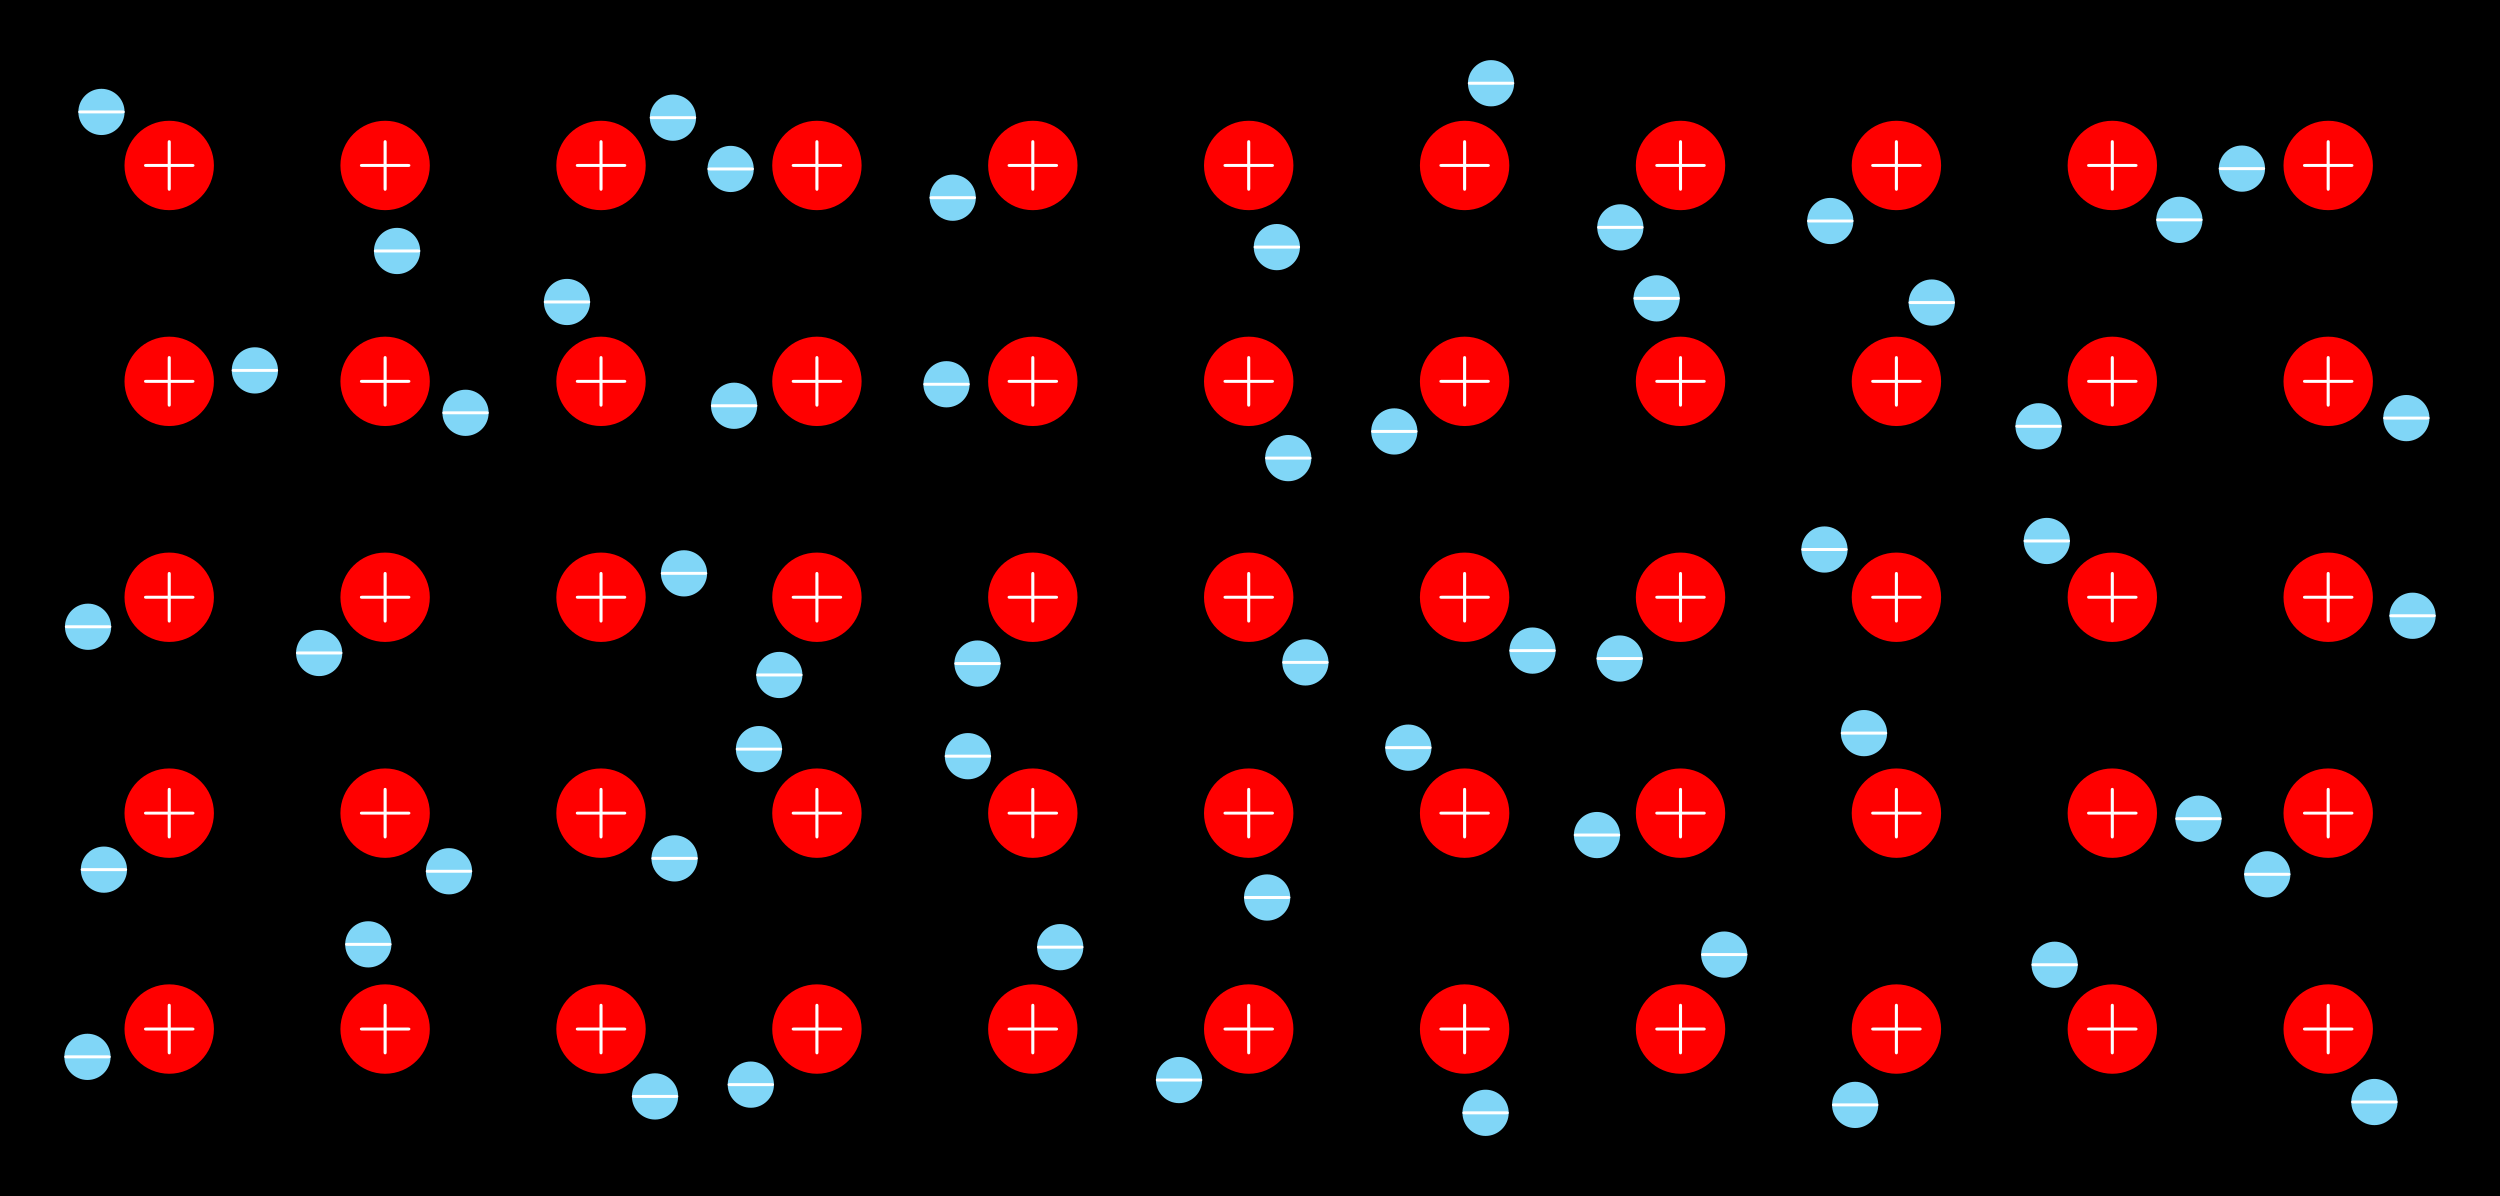 <?xml version="1.0" encoding="UTF-8"?>
<svg xmlns="http://www.w3.org/2000/svg" xmlns:xlink="http://www.w3.org/1999/xlink" width="328.241pt" height="157.041pt" viewBox="0 0 328.241 157.041" version="1.1">
<rect x="0" y="0" width="328.241" height="157.041" fill="#333333" stroke="none"/>
<defs>
<g>
<symbol overflow="visible" id="glyph0-0">
<path style="stroke:none;" d=""/>
</symbol>
<symbol overflow="visible" id="glyph0-1">
<path style="stroke:none;" d="M 4.078 -2.297 L 6.859 -2.297 C 7 -2.297 7.188 -2.297 7.188 -2.5 C 7.188 -2.688 7 -2.688 6.859 -2.688 L 4.078 -2.688 L 4.078 -5.484 C 4.078 -5.625 4.078 -5.812 3.875 -5.812 C 3.672 -5.812 3.672 -5.625 3.672 -5.484 L 3.672 -2.688 L 0.891 -2.688 C 0.75 -2.688 0.562 -2.688 0.562 -2.5 C 0.562 -2.297 0.75 -2.297 0.891 -2.297 L 3.672 -2.297 L 3.672 0.5 C 3.672 0.641 3.672 0.828 3.875 0.828 C 4.078 0.828 4.078 0.641 4.078 0.5 Z M 4.078 -2.297 "/>
</symbol>
<symbol overflow="visible" id="glyph1-0">
<path style="stroke:none;" d=""/>
</symbol>
<symbol overflow="visible" id="glyph1-1">
<path style="stroke:none;" d="M 6.562 -2.297 C 6.734 -2.297 6.922 -2.297 6.922 -2.5 C 6.922 -2.688 6.734 -2.688 6.562 -2.688 L 1.172 -2.688 C 1 -2.688 0.828 -2.688 0.828 -2.5 C 0.828 -2.297 1 -2.297 1.172 -2.297 Z M 6.562 -2.297 "/>
</symbol>
</g>
<clipPath id="clip1">
  <path d="M 0 0 L 328.242 0 L 328.242 157.039 L 0 157.039 Z M 0 0 "/>
</clipPath>
</defs>
<g id="surface1">
<g clip-path="url(#clip1)" clip-rule="nonzero">
<path style=" stroke:none;fill-rule:nonzero;fill:rgb(0%,0%,0%);fill-opacity:1;" d="M 0 157.039 L 0 0 L 328.246 0 L 328.246 157.039 Z M 0 157.039 "/>
<path style=" stroke:none;fill-rule:nonzero;fill:rgb(0%,0%,0%);fill-opacity:1;" d="M 0 157.039 L 0 0 L 328.246 0 L 328.246 157.039 Z M 0 157.039 "/>
</g>
<path style="fill-rule:nonzero;fill:rgb(100%,0%,0%);fill-opacity:1;stroke-width:0.399;stroke-linecap:butt;stroke-linejoin:miter;stroke:rgb(100%,0%,0%);stroke-opacity:1;stroke-miterlimit:10;" d="M 5.669 0.002 C 5.669 3.131 3.13 5.67 0.001 5.67 C -3.132 5.67 -5.671 3.131 -5.671 0.002 C -5.671 -3.131 -3.132 -5.67 0.001 -5.67 C 3.13 -5.67 5.669 -3.131 5.669 0.002 Z M 5.669 0.002 " transform="matrix(1,0,0,-1,22.218,135.111)"/>
<g style="fill:rgb(100%,100%,100%);fill-opacity:1;">
  <use xlink:href="#glyph0-1" x="18.344" y="137.602"/>
</g>
<path style="fill-rule:nonzero;fill:rgb(50%,83.919%,96.864%);fill-opacity:1;stroke-width:0.399;stroke-linecap:butt;stroke-linejoin:miter;stroke:rgb(50%,83.919%,96.864%);stroke-opacity:1;stroke-miterlimit:10;" d="M -7.898 -3.651 C -7.898 -2.084 -9.167 -0.815 -10.734 -0.815 C -12.3 -0.815 -13.57 -2.084 -13.57 -3.651 C -13.57 -5.217 -12.3 -6.487 -10.734 -6.487 C -9.167 -6.487 -7.898 -5.217 -7.898 -3.651 Z M -7.898 -3.651 " transform="matrix(1,0,0,-1,22.218,135.111)"/>
<g style="fill:rgb(100%,100%,100%);fill-opacity:1;">
  <use xlink:href="#glyph1-1" x="7.61" y="141.253"/>
</g>
<path style="fill-rule:nonzero;fill:rgb(100%,0%,0%);fill-opacity:1;stroke-width:0.399;stroke-linecap:butt;stroke-linejoin:miter;stroke:rgb(100%,0%,0%);stroke-opacity:1;stroke-miterlimit:10;" d="M 5.669 28.345 C 5.669 31.478 3.13 34.017 0.001 34.017 C -3.132 34.017 -5.671 31.478 -5.671 28.345 C -5.671 25.216 -3.132 22.677 0.001 22.677 C 3.13 22.677 5.669 25.216 5.669 28.345 Z M 5.669 28.345 " transform="matrix(1,0,0,-1,22.218,135.111)"/>
<g style="fill:rgb(100%,100%,100%);fill-opacity:1;">
  <use xlink:href="#glyph0-1" x="18.344" y="109.255"/>
</g>
<path style="fill-rule:nonzero;fill:rgb(50%,83.919%,96.864%);fill-opacity:1;stroke-width:0.399;stroke-linecap:butt;stroke-linejoin:miter;stroke:rgb(50%,83.919%,96.864%);stroke-opacity:1;stroke-miterlimit:10;" d="M -5.741 20.927 C -5.741 22.494 -7.011 23.763 -8.573 23.763 C -10.14 23.763 -11.409 22.494 -11.409 20.927 C -11.409 19.365 -10.14 18.095 -8.573 18.095 C -7.011 18.095 -5.741 19.365 -5.741 20.927 Z M -5.741 20.927 " transform="matrix(1,0,0,-1,22.218,135.111)"/>
<g style="fill:rgb(100%,100%,100%);fill-opacity:1;">
  <use xlink:href="#glyph1-1" x="9.769" y="116.673"/>
</g>
<path style="fill-rule:nonzero;fill:rgb(100%,0%,0%);fill-opacity:1;stroke-width:0.399;stroke-linecap:butt;stroke-linejoin:miter;stroke:rgb(100%,0%,0%);stroke-opacity:1;stroke-miterlimit:10;" d="M 5.669 56.693 C 5.669 59.826 3.13 62.361 0.001 62.361 C -3.132 62.361 -5.671 59.826 -5.671 56.693 C -5.671 53.564 -3.132 51.025 0.001 51.025 C 3.13 51.025 5.669 53.564 5.669 56.693 Z M 5.669 56.693 " transform="matrix(1,0,0,-1,22.218,135.111)"/>
<g style="fill:rgb(100%,100%,100%);fill-opacity:1;">
  <use xlink:href="#glyph0-1" x="18.344" y="80.909"/>
</g>
<path style="fill-rule:nonzero;fill:rgb(50%,83.919%,96.864%);fill-opacity:1;stroke-width:0.399;stroke-linecap:butt;stroke-linejoin:miter;stroke:rgb(50%,83.919%,96.864%);stroke-opacity:1;stroke-miterlimit:10;" d="M -7.82 52.818 C -7.82 54.384 -9.089 55.654 -10.655 55.654 C -12.222 55.654 -13.491 54.384 -13.491 52.818 C -13.491 51.256 -12.222 49.986 -10.655 49.986 C -9.089 49.986 -7.82 51.256 -7.82 52.818 Z M -7.82 52.818 " transform="matrix(1,0,0,-1,22.218,135.111)"/>
<g style="fill:rgb(100%,100%,100%);fill-opacity:1;">
  <use xlink:href="#glyph1-1" x="7.688" y="84.783"/>
</g>
<path style="fill-rule:nonzero;fill:rgb(100%,0%,0%);fill-opacity:1;stroke-width:0.399;stroke-linecap:butt;stroke-linejoin:miter;stroke:rgb(100%,0%,0%);stroke-opacity:1;stroke-miterlimit:10;" d="M 5.669 85.041 C 5.669 88.17 3.13 90.709 0.001 90.709 C -3.132 90.709 -5.671 88.17 -5.671 85.041 C -5.671 81.908 -3.132 79.373 0.001 79.373 C 3.13 79.373 5.669 81.908 5.669 85.041 Z M 5.669 85.041 " transform="matrix(1,0,0,-1,22.218,135.111)"/>
<g style="fill:rgb(100%,100%,100%);fill-opacity:1;">
  <use xlink:href="#glyph0-1" x="18.344" y="52.563"/>
</g>
<path style="fill-rule:nonzero;fill:rgb(50%,83.919%,96.864%);fill-opacity:1;stroke-width:0.399;stroke-linecap:butt;stroke-linejoin:miter;stroke:rgb(50%,83.919%,96.864%);stroke-opacity:1;stroke-miterlimit:10;" d="M 14.083 86.478 C 14.083 88.045 12.813 89.314 11.247 89.314 C 9.68 89.314 8.411 88.045 8.411 86.478 C 8.411 84.912 9.68 83.642 11.247 83.642 C 12.813 83.642 14.083 84.912 14.083 86.478 Z M 14.083 86.478 " transform="matrix(1,0,0,-1,22.218,135.111)"/>
<g style="fill:rgb(100%,100%,100%);fill-opacity:1;">
  <use xlink:href="#glyph1-1" x="29.59" y="51.124"/>
</g>
<path style="fill-rule:nonzero;fill:rgb(100%,0%,0%);fill-opacity:1;stroke-width:0.399;stroke-linecap:butt;stroke-linejoin:miter;stroke:rgb(100%,0%,0%);stroke-opacity:1;stroke-miterlimit:10;" d="M 5.669 113.388 C 5.669 116.517 3.13 119.056 0.001 119.056 C -3.132 119.056 -5.671 116.517 -5.671 113.388 C -5.671 110.256 -3.132 107.716 0.001 107.716 C 3.13 107.716 5.669 110.256 5.669 113.388 Z M 5.669 113.388 " transform="matrix(1,0,0,-1,22.218,135.111)"/>
<g style="fill:rgb(100%,100%,100%);fill-opacity:1;">
  <use xlink:href="#glyph0-1" x="18.344" y="24.216"/>
</g>
<path style="fill-rule:nonzero;fill:rgb(50%,83.919%,96.864%);fill-opacity:1;stroke-width:0.399;stroke-linecap:butt;stroke-linejoin:miter;stroke:rgb(50%,83.919%,96.864%);stroke-opacity:1;stroke-miterlimit:10;" d="M -6.062 120.416 C -6.062 121.982 -7.331 123.252 -8.898 123.252 C -10.46 123.252 -11.73 121.982 -11.73 120.416 C -11.73 118.849 -10.46 117.58 -8.898 117.58 C -7.331 117.58 -6.062 118.849 -6.062 120.416 Z M -6.062 120.416 " transform="matrix(1,0,0,-1,22.218,135.111)"/>
<g style="fill:rgb(100%,100%,100%);fill-opacity:1;">
  <use xlink:href="#glyph1-1" x="9.447" y="17.188"/>
</g>
<path style="fill-rule:nonzero;fill:rgb(100%,0%,0%);fill-opacity:1;stroke-width:0.399;stroke-linecap:butt;stroke-linejoin:miter;stroke:rgb(100%,0%,0%);stroke-opacity:1;stroke-miterlimit:10;" d="M 34.016 0.002 C 34.016 3.131 31.477 5.67 28.348 5.67 C 25.216 5.67 22.677 3.131 22.677 0.002 C 22.677 -3.131 25.216 -5.67 28.348 -5.67 C 31.477 -5.67 34.016 -3.131 34.016 0.002 Z M 34.016 0.002 " transform="matrix(1,0,0,-1,22.218,135.111)"/>
<g style="fill:rgb(100%,100%,100%);fill-opacity:1;">
  <use xlink:href="#glyph0-1" x="46.69" y="137.602"/>
</g>
<path style="fill-rule:nonzero;fill:rgb(50%,83.919%,96.864%);fill-opacity:1;stroke-width:0.399;stroke-linecap:butt;stroke-linejoin:miter;stroke:rgb(50%,83.919%,96.864%);stroke-opacity:1;stroke-miterlimit:10;" d="M 28.973 11.119 C 28.973 12.685 27.704 13.955 26.137 13.955 C 24.571 13.955 23.302 12.685 23.302 11.119 C 23.302 9.556 24.571 8.287 26.137 8.287 C 27.704 8.287 28.973 9.556 28.973 11.119 Z M 28.973 11.119 " transform="matrix(1,0,0,-1,22.218,135.111)"/>
<g style="fill:rgb(100%,100%,100%);fill-opacity:1;">
  <use xlink:href="#glyph1-1" x="44.481" y="126.482"/>
</g>
<path style="fill-rule:nonzero;fill:rgb(100%,0%,0%);fill-opacity:1;stroke-width:0.399;stroke-linecap:butt;stroke-linejoin:miter;stroke:rgb(100%,0%,0%);stroke-opacity:1;stroke-miterlimit:10;" d="M 34.016 28.345 C 34.016 31.478 31.477 34.017 28.348 34.017 C 25.216 34.017 22.677 31.478 22.677 28.345 C 22.677 25.216 25.216 22.677 28.348 22.677 C 31.477 22.677 34.016 25.216 34.016 28.345 Z M 34.016 28.345 " transform="matrix(1,0,0,-1,22.218,135.111)"/>
<g style="fill:rgb(100%,100%,100%);fill-opacity:1;">
  <use xlink:href="#glyph0-1" x="46.69" y="109.255"/>
</g>
<path style="fill-rule:nonzero;fill:rgb(50%,83.919%,96.864%);fill-opacity:1;stroke-width:0.399;stroke-linecap:butt;stroke-linejoin:miter;stroke:rgb(50%,83.919%,96.864%);stroke-opacity:1;stroke-miterlimit:10;" d="M 39.567 20.716 C 39.567 22.283 38.298 23.552 36.731 23.552 C 35.165 23.552 33.899 22.283 33.899 20.716 C 33.899 19.15 35.165 17.881 36.731 17.881 C 38.298 17.881 39.567 19.15 39.567 20.716 Z M 39.567 20.716 " transform="matrix(1,0,0,-1,22.218,135.111)"/>
<g style="fill:rgb(100%,100%,100%);fill-opacity:1;">
  <use xlink:href="#glyph1-1" x="55.076" y="116.886"/>
</g>
<path style="fill-rule:nonzero;fill:rgb(100%,0%,0%);fill-opacity:1;stroke-width:0.399;stroke-linecap:butt;stroke-linejoin:miter;stroke:rgb(100%,0%,0%);stroke-opacity:1;stroke-miterlimit:10;" d="M 34.016 56.693 C 34.016 59.826 31.477 62.361 28.348 62.361 C 25.216 62.361 22.677 59.826 22.677 56.693 C 22.677 53.564 25.216 51.025 28.348 51.025 C 31.477 51.025 34.016 53.564 34.016 56.693 Z M 34.016 56.693 " transform="matrix(1,0,0,-1,22.218,135.111)"/>
<g style="fill:rgb(100%,100%,100%);fill-opacity:1;">
  <use xlink:href="#glyph0-1" x="46.69" y="80.909"/>
</g>
<path style="fill-rule:nonzero;fill:rgb(50%,83.919%,96.864%);fill-opacity:1;stroke-width:0.399;stroke-linecap:butt;stroke-linejoin:miter;stroke:rgb(50%,83.919%,96.864%);stroke-opacity:1;stroke-miterlimit:10;" d="M 22.524 49.377 C 22.524 50.939 21.255 52.209 19.688 52.209 C 18.122 52.209 16.852 50.939 16.852 49.377 C 16.852 47.81 18.122 46.541 19.688 46.541 C 21.255 46.541 22.524 47.81 22.524 49.377 Z M 22.524 49.377 " transform="matrix(1,0,0,-1,22.218,135.111)"/>
<g style="fill:rgb(100%,100%,100%);fill-opacity:1;">
  <use xlink:href="#glyph1-1" x="38.031" y="88.227"/>
</g>
<path style="fill-rule:nonzero;fill:rgb(100%,0%,0%);fill-opacity:1;stroke-width:0.399;stroke-linecap:butt;stroke-linejoin:miter;stroke:rgb(100%,0%,0%);stroke-opacity:1;stroke-miterlimit:10;" d="M 34.016 85.041 C 34.016 88.17 31.477 90.709 28.348 90.709 C 25.216 90.709 22.677 88.17 22.677 85.041 C 22.677 81.908 25.216 79.373 28.348 79.373 C 31.477 79.373 34.016 81.908 34.016 85.041 Z M 34.016 85.041 " transform="matrix(1,0,0,-1,22.218,135.111)"/>
<g style="fill:rgb(100%,100%,100%);fill-opacity:1;">
  <use xlink:href="#glyph0-1" x="46.69" y="52.563"/>
</g>
<path style="fill-rule:nonzero;fill:rgb(50%,83.919%,96.864%);fill-opacity:1;stroke-width:0.399;stroke-linecap:butt;stroke-linejoin:miter;stroke:rgb(50%,83.919%,96.864%);stroke-opacity:1;stroke-miterlimit:10;" d="M 41.739 80.912 C 41.739 82.474 40.469 83.744 38.907 83.744 C 37.341 83.744 36.071 82.474 36.071 80.912 C 36.071 79.345 37.341 78.076 38.907 78.076 C 40.469 78.076 41.739 79.345 41.739 80.912 Z M 41.739 80.912 " transform="matrix(1,0,0,-1,22.218,135.111)"/>
<g style="fill:rgb(100%,100%,100%);fill-opacity:1;">
  <use xlink:href="#glyph1-1" x="57.249" y="56.692"/>
</g>
<path style="fill-rule:nonzero;fill:rgb(100%,0%,0%);fill-opacity:1;stroke-width:0.399;stroke-linecap:butt;stroke-linejoin:miter;stroke:rgb(100%,0%,0%);stroke-opacity:1;stroke-miterlimit:10;" d="M 34.016 113.388 C 34.016 116.517 31.477 119.056 28.348 119.056 C 25.216 119.056 22.677 116.517 22.677 113.388 C 22.677 110.256 25.216 107.716 28.348 107.716 C 31.477 107.716 34.016 110.256 34.016 113.388 Z M 34.016 113.388 " transform="matrix(1,0,0,-1,22.218,135.111)"/>
<g style="fill:rgb(100%,100%,100%);fill-opacity:1;">
  <use xlink:href="#glyph0-1" x="46.69" y="24.216"/>
</g>
<path style="fill-rule:nonzero;fill:rgb(50%,83.919%,96.864%);fill-opacity:1;stroke-width:0.399;stroke-linecap:butt;stroke-linejoin:miter;stroke:rgb(50%,83.919%,96.864%);stroke-opacity:1;stroke-miterlimit:10;" d="M 32.751 102.158 C 32.751 103.724 31.481 104.994 29.915 104.994 C 28.348 104.994 27.079 103.724 27.079 102.158 C 27.079 100.591 28.348 99.322 29.915 99.322 C 31.481 99.322 32.751 100.591 32.751 102.158 Z M 32.751 102.158 " transform="matrix(1,0,0,-1,22.218,135.111)"/>
<g style="fill:rgb(100%,100%,100%);fill-opacity:1;">
  <use xlink:href="#glyph1-1" x="48.258" y="35.445"/>
</g>
<path style="fill-rule:nonzero;fill:rgb(100%,0%,0%);fill-opacity:1;stroke-width:0.399;stroke-linecap:butt;stroke-linejoin:miter;stroke:rgb(100%,0%,0%);stroke-opacity:1;stroke-miterlimit:10;" d="M 62.364 0.002 C 62.364 3.131 59.825 5.67 56.692 5.67 C 53.563 5.67 51.024 3.131 51.024 0.002 C 51.024 -3.131 53.563 -5.67 56.692 -5.67 C 59.825 -5.67 62.364 -3.131 62.364 0.002 Z M 62.364 0.002 " transform="matrix(1,0,0,-1,22.218,135.111)"/>
<g style="fill:rgb(100%,100%,100%);fill-opacity:1;">
  <use xlink:href="#glyph0-1" x="75.037" y="137.602"/>
</g>
<path style="fill-rule:nonzero;fill:rgb(50%,83.919%,96.864%);fill-opacity:1;stroke-width:0.399;stroke-linecap:butt;stroke-linejoin:miter;stroke:rgb(50%,83.919%,96.864%);stroke-opacity:1;stroke-miterlimit:10;" d="M 66.622 -8.846 C 66.622 -7.28 65.352 -6.01 63.786 -6.01 C 62.219 -6.01 60.95 -7.28 60.95 -8.846 C 60.95 -10.412 62.219 -11.682 63.786 -11.682 C 65.352 -11.682 66.622 -10.412 66.622 -8.846 Z M 66.622 -8.846 " transform="matrix(1,0,0,-1,22.218,135.111)"/>
<g style="fill:rgb(100%,100%,100%);fill-opacity:1;">
  <use xlink:href="#glyph1-1" x="82.128" y="146.448"/>
</g>
<path style="fill-rule:nonzero;fill:rgb(100%,0%,0%);fill-opacity:1;stroke-width:0.399;stroke-linecap:butt;stroke-linejoin:miter;stroke:rgb(100%,0%,0%);stroke-opacity:1;stroke-miterlimit:10;" d="M 62.364 28.345 C 62.364 31.478 59.825 34.017 56.692 34.017 C 53.563 34.017 51.024 31.478 51.024 28.345 C 51.024 25.216 53.563 22.677 56.692 22.677 C 59.825 22.677 62.364 25.216 62.364 28.345 Z M 62.364 28.345 " transform="matrix(1,0,0,-1,22.218,135.111)"/>
<g style="fill:rgb(100%,100%,100%);fill-opacity:1;">
  <use xlink:href="#glyph0-1" x="75.037" y="109.255"/>
</g>
<path style="fill-rule:nonzero;fill:rgb(50%,83.919%,96.864%);fill-opacity:1;stroke-width:0.399;stroke-linecap:butt;stroke-linejoin:miter;stroke:rgb(50%,83.919%,96.864%);stroke-opacity:1;stroke-miterlimit:10;" d="M 69.188 22.408 C 69.188 23.974 67.919 25.244 66.352 25.244 C 64.786 25.244 63.516 23.974 63.516 22.408 C 63.516 20.841 64.786 19.572 66.352 19.572 C 67.919 19.572 69.188 20.841 69.188 22.408 Z M 69.188 22.408 " transform="matrix(1,0,0,-1,22.218,135.111)"/>
<g style="fill:rgb(100%,100%,100%);fill-opacity:1;">
  <use xlink:href="#glyph1-1" x="84.695" y="115.194"/>
</g>
<path style="fill-rule:nonzero;fill:rgb(100%,0%,0%);fill-opacity:1;stroke-width:0.399;stroke-linecap:butt;stroke-linejoin:miter;stroke:rgb(100%,0%,0%);stroke-opacity:1;stroke-miterlimit:10;" d="M 62.364 56.693 C 62.364 59.826 59.825 62.361 56.692 62.361 C 53.563 62.361 51.024 59.826 51.024 56.693 C 51.024 53.564 53.563 51.025 56.692 51.025 C 59.825 51.025 62.364 53.564 62.364 56.693 Z M 62.364 56.693 " transform="matrix(1,0,0,-1,22.218,135.111)"/>
<g style="fill:rgb(100%,100%,100%);fill-opacity:1;">
  <use xlink:href="#glyph0-1" x="75.037" y="80.909"/>
</g>
<path style="fill-rule:nonzero;fill:rgb(50%,83.919%,96.864%);fill-opacity:1;stroke-width:0.399;stroke-linecap:butt;stroke-linejoin:miter;stroke:rgb(50%,83.919%,96.864%);stroke-opacity:1;stroke-miterlimit:10;" d="M 70.423 59.834 C 70.423 61.4 69.153 62.666 67.587 62.666 C 66.024 62.666 64.755 61.4 64.755 59.834 C 64.755 58.267 66.024 56.998 67.587 56.998 C 69.153 56.998 70.423 58.267 70.423 59.834 Z M 70.423 59.834 " transform="matrix(1,0,0,-1,22.218,135.111)"/>
<g style="fill:rgb(100%,100%,100%);fill-opacity:1;">
  <use xlink:href="#glyph1-1" x="85.931" y="77.77"/>
</g>
<path style="fill-rule:nonzero;fill:rgb(100%,0%,0%);fill-opacity:1;stroke-width:0.399;stroke-linecap:butt;stroke-linejoin:miter;stroke:rgb(100%,0%,0%);stroke-opacity:1;stroke-miterlimit:10;" d="M 62.364 85.041 C 62.364 88.17 59.825 90.709 56.692 90.709 C 53.563 90.709 51.024 88.17 51.024 85.041 C 51.024 81.908 53.563 79.373 56.692 79.373 C 59.825 79.373 62.364 81.908 62.364 85.041 Z M 62.364 85.041 " transform="matrix(1,0,0,-1,22.218,135.111)"/>
<g style="fill:rgb(100%,100%,100%);fill-opacity:1;">
  <use xlink:href="#glyph0-1" x="75.037" y="52.563"/>
</g>
<path style="fill-rule:nonzero;fill:rgb(50%,83.919%,96.864%);fill-opacity:1;stroke-width:0.399;stroke-linecap:butt;stroke-linejoin:miter;stroke:rgb(50%,83.919%,96.864%);stroke-opacity:1;stroke-miterlimit:10;" d="M 55.059 95.463 C 55.059 97.025 53.794 98.295 52.227 98.295 C 50.661 98.295 49.391 97.025 49.391 95.463 C 49.391 93.896 50.661 92.627 52.227 92.627 C 53.794 92.627 55.059 93.896 55.059 95.463 Z M 55.059 95.463 " transform="matrix(1,0,0,-1,22.218,135.111)"/>
<g style="fill:rgb(100%,100%,100%);fill-opacity:1;">
  <use xlink:href="#glyph1-1" x="70.569" y="42.142"/>
</g>
<path style="fill-rule:nonzero;fill:rgb(100%,0%,0%);fill-opacity:1;stroke-width:0.399;stroke-linecap:butt;stroke-linejoin:miter;stroke:rgb(100%,0%,0%);stroke-opacity:1;stroke-miterlimit:10;" d="M 62.364 113.388 C 62.364 116.517 59.825 119.056 56.692 119.056 C 53.563 119.056 51.024 116.517 51.024 113.388 C 51.024 110.256 53.563 107.716 56.692 107.716 C 59.825 107.716 62.364 110.256 62.364 113.388 Z M 62.364 113.388 " transform="matrix(1,0,0,-1,22.218,135.111)"/>
<g style="fill:rgb(100%,100%,100%);fill-opacity:1;">
  <use xlink:href="#glyph0-1" x="75.037" y="24.216"/>
</g>
<path style="fill-rule:nonzero;fill:rgb(50%,83.919%,96.864%);fill-opacity:1;stroke-width:0.399;stroke-linecap:butt;stroke-linejoin:miter;stroke:rgb(50%,83.919%,96.864%);stroke-opacity:1;stroke-miterlimit:10;" d="M 68.973 119.662 C 68.973 121.228 67.704 122.494 66.137 122.494 C 64.571 122.494 63.302 121.228 63.302 119.662 C 63.302 118.095 64.571 116.826 66.137 116.826 C 67.704 116.826 68.973 118.095 68.973 119.662 Z M 68.973 119.662 " transform="matrix(1,0,0,-1,22.218,135.111)"/>
<g style="fill:rgb(100%,100%,100%);fill-opacity:1;">
  <use xlink:href="#glyph1-1" x="84.48" y="17.943"/>
</g>
<path style="fill-rule:nonzero;fill:rgb(100%,0%,0%);fill-opacity:1;stroke-width:0.399;stroke-linecap:butt;stroke-linejoin:miter;stroke:rgb(100%,0%,0%);stroke-opacity:1;stroke-miterlimit:10;" d="M 90.708 0.002 C 90.708 3.131 88.173 5.67 85.04 5.67 C 81.911 5.67 79.372 3.131 79.372 0.002 C 79.372 -3.131 81.911 -5.67 85.04 -5.67 C 88.173 -5.67 90.708 -3.131 90.708 0.002 Z M 90.708 0.002 " transform="matrix(1,0,0,-1,22.218,135.111)"/>
<g style="fill:rgb(100%,100%,100%);fill-opacity:1;">
  <use xlink:href="#glyph0-1" x="103.383" y="137.602"/>
</g>
<path style="fill-rule:nonzero;fill:rgb(50%,83.919%,96.864%);fill-opacity:1;stroke-width:0.399;stroke-linecap:butt;stroke-linejoin:miter;stroke:rgb(50%,83.919%,96.864%);stroke-opacity:1;stroke-miterlimit:10;" d="M 79.2 -7.299 C 79.2 -5.733 77.93 -4.463 76.364 -4.463 C 74.798 -4.463 73.528 -5.733 73.528 -7.299 C 73.528 -8.866 74.798 -10.135 76.364 -10.135 C 77.93 -10.135 79.2 -8.866 79.2 -7.299 Z M 79.2 -7.299 " transform="matrix(1,0,0,-1,22.218,135.111)"/>
<g style="fill:rgb(100%,100%,100%);fill-opacity:1;">
  <use xlink:href="#glyph1-1" x="94.707" y="144.9"/>
</g>
<path style="fill-rule:nonzero;fill:rgb(100%,0%,0%);fill-opacity:1;stroke-width:0.399;stroke-linecap:butt;stroke-linejoin:miter;stroke:rgb(100%,0%,0%);stroke-opacity:1;stroke-miterlimit:10;" d="M 90.708 28.345 C 90.708 31.478 88.173 34.017 85.04 34.017 C 81.911 34.017 79.372 31.478 79.372 28.345 C 79.372 25.216 81.911 22.677 85.04 22.677 C 88.173 22.677 90.708 25.216 90.708 28.345 Z M 90.708 28.345 " transform="matrix(1,0,0,-1,22.218,135.111)"/>
<g style="fill:rgb(100%,100%,100%);fill-opacity:1;">
  <use xlink:href="#glyph0-1" x="103.383" y="109.255"/>
</g>
<path style="fill-rule:nonzero;fill:rgb(50%,83.919%,96.864%);fill-opacity:1;stroke-width:0.399;stroke-linecap:butt;stroke-linejoin:miter;stroke:rgb(50%,83.919%,96.864%);stroke-opacity:1;stroke-miterlimit:10;" d="M 80.266 36.752 C 80.266 38.318 78.997 39.588 77.434 39.588 C 75.868 39.588 74.598 38.318 74.598 36.752 C 74.598 35.185 75.868 33.92 77.434 33.92 C 78.997 33.92 80.266 35.185 80.266 36.752 Z M 80.266 36.752 " transform="matrix(1,0,0,-1,22.218,135.111)"/>
<g style="fill:rgb(100%,100%,100%);fill-opacity:1;">
  <use xlink:href="#glyph1-1" x="95.775" y="100.85"/>
</g>
<path style="fill-rule:nonzero;fill:rgb(100%,0%,0%);fill-opacity:1;stroke-width:0.399;stroke-linecap:butt;stroke-linejoin:miter;stroke:rgb(100%,0%,0%);stroke-opacity:1;stroke-miterlimit:10;" d="M 90.708 56.693 C 90.708 59.826 88.173 62.361 85.04 62.361 C 81.911 62.361 79.372 59.826 79.372 56.693 C 79.372 53.564 81.911 51.025 85.04 51.025 C 88.173 51.025 90.708 53.564 90.708 56.693 Z M 90.708 56.693 " transform="matrix(1,0,0,-1,22.218,135.111)"/>
<g style="fill:rgb(100%,100%,100%);fill-opacity:1;">
  <use xlink:href="#glyph0-1" x="103.383" y="80.909"/>
</g>
<path style="fill-rule:nonzero;fill:rgb(50%,83.919%,96.864%);fill-opacity:1;stroke-width:0.399;stroke-linecap:butt;stroke-linejoin:miter;stroke:rgb(50%,83.919%,96.864%);stroke-opacity:1;stroke-miterlimit:10;" d="M 82.938 46.486 C 82.938 48.052 81.669 49.322 80.102 49.322 C 78.536 49.322 77.27 48.052 77.27 46.486 C 77.27 44.923 78.536 43.654 80.102 43.654 C 81.669 43.654 82.938 44.923 82.938 46.486 Z M 82.938 46.486 " transform="matrix(1,0,0,-1,22.218,135.111)"/>
<g style="fill:rgb(100%,100%,100%);fill-opacity:1;">
  <use xlink:href="#glyph1-1" x="98.446" y="91.115"/>
</g>
<path style="fill-rule:nonzero;fill:rgb(100%,0%,0%);fill-opacity:1;stroke-width:0.399;stroke-linecap:butt;stroke-linejoin:miter;stroke:rgb(100%,0%,0%);stroke-opacity:1;stroke-miterlimit:10;" d="M 90.708 85.041 C 90.708 88.17 88.173 90.709 85.04 90.709 C 81.911 90.709 79.372 88.17 79.372 85.041 C 79.372 81.908 81.911 79.373 85.04 79.373 C 88.173 79.373 90.708 81.908 90.708 85.041 Z M 90.708 85.041 " transform="matrix(1,0,0,-1,22.218,135.111)"/>
<g style="fill:rgb(100%,100%,100%);fill-opacity:1;">
  <use xlink:href="#glyph0-1" x="103.383" y="52.563"/>
</g>
<path style="fill-rule:nonzero;fill:rgb(50%,83.919%,96.864%);fill-opacity:1;stroke-width:0.399;stroke-linecap:butt;stroke-linejoin:miter;stroke:rgb(50%,83.919%,96.864%);stroke-opacity:1;stroke-miterlimit:10;" d="M 77.001 81.834 C 77.001 83.4 75.731 84.67 74.165 84.67 C 72.598 84.67 71.329 83.4 71.329 81.834 C 71.329 80.267 72.598 78.998 74.165 78.998 C 75.731 78.998 77.001 80.267 77.001 81.834 Z M 77.001 81.834 " transform="matrix(1,0,0,-1,22.218,135.111)"/>
<g style="fill:rgb(100%,100%,100%);fill-opacity:1;">
  <use xlink:href="#glyph1-1" x="92.508" y="55.769"/>
</g>
<path style="fill-rule:nonzero;fill:rgb(100%,0%,0%);fill-opacity:1;stroke-width:0.399;stroke-linecap:butt;stroke-linejoin:miter;stroke:rgb(100%,0%,0%);stroke-opacity:1;stroke-miterlimit:10;" d="M 90.708 113.388 C 90.708 116.517 88.173 119.056 85.04 119.056 C 81.911 119.056 79.372 116.517 79.372 113.388 C 79.372 110.256 81.911 107.716 85.04 107.716 C 88.173 107.716 90.708 110.256 90.708 113.388 Z M 90.708 113.388 " transform="matrix(1,0,0,-1,22.218,135.111)"/>
<g style="fill:rgb(100%,100%,100%);fill-opacity:1;">
  <use xlink:href="#glyph0-1" x="103.383" y="24.216"/>
</g>
<path style="fill-rule:nonzero;fill:rgb(50%,83.919%,96.864%);fill-opacity:1;stroke-width:0.399;stroke-linecap:butt;stroke-linejoin:miter;stroke:rgb(50%,83.919%,96.864%);stroke-opacity:1;stroke-miterlimit:10;" d="M 76.548 112.927 C 76.548 114.494 75.278 115.763 73.712 115.763 C 72.145 115.763 70.876 114.494 70.876 112.927 C 70.876 111.361 72.145 110.095 73.712 110.095 C 75.278 110.095 76.548 111.361 76.548 112.927 Z M 76.548 112.927 " transform="matrix(1,0,0,-1,22.218,135.111)"/>
<g style="fill:rgb(100%,100%,100%);fill-opacity:1;">
  <use xlink:href="#glyph1-1" x="92.055" y="24.675"/>
</g>
<path style="fill-rule:nonzero;fill:rgb(100%,0%,0%);fill-opacity:1;stroke-width:0.399;stroke-linecap:butt;stroke-linejoin:miter;stroke:rgb(100%,0%,0%);stroke-opacity:1;stroke-miterlimit:10;" d="M 119.055 0.002 C 119.055 3.131 116.52 5.67 113.387 5.67 C 110.255 5.67 107.719 3.131 107.719 0.002 C 107.719 -3.131 110.255 -5.67 113.387 -5.67 C 116.52 -5.67 119.055 -3.131 119.055 0.002 Z M 119.055 0.002 " transform="matrix(1,0,0,-1,22.218,135.111)"/>
<g style="fill:rgb(100%,100%,100%);fill-opacity:1;">
  <use xlink:href="#glyph0-1" x="131.729" y="137.602"/>
</g>
<path style="fill-rule:nonzero;fill:rgb(50%,83.919%,96.864%);fill-opacity:1;stroke-width:0.399;stroke-linecap:butt;stroke-linejoin:miter;stroke:rgb(50%,83.919%,96.864%);stroke-opacity:1;stroke-miterlimit:10;" d="M 119.821 10.752 C 119.821 12.318 118.552 13.588 116.985 13.588 C 115.419 13.588 114.149 12.318 114.149 10.752 C 114.149 9.185 115.419 7.916 116.985 7.916 C 118.552 7.916 119.821 9.185 119.821 10.752 Z M 119.821 10.752 " transform="matrix(1,0,0,-1,22.218,135.111)"/>
<g style="fill:rgb(100%,100%,100%);fill-opacity:1;">
  <use xlink:href="#glyph1-1" x="135.328" y="126.85"/>
</g>
<path style="fill-rule:nonzero;fill:rgb(100%,0%,0%);fill-opacity:1;stroke-width:0.399;stroke-linecap:butt;stroke-linejoin:miter;stroke:rgb(100%,0%,0%);stroke-opacity:1;stroke-miterlimit:10;" d="M 119.055 28.345 C 119.055 31.478 116.52 34.017 113.387 34.017 C 110.255 34.017 107.719 31.478 107.719 28.345 C 107.719 25.216 110.255 22.677 113.387 22.677 C 116.52 22.677 119.055 25.216 119.055 28.345 Z M 119.055 28.345 " transform="matrix(1,0,0,-1,22.218,135.111)"/>
<g style="fill:rgb(100%,100%,100%);fill-opacity:1;">
  <use xlink:href="#glyph0-1" x="131.729" y="109.255"/>
</g>
<path style="fill-rule:nonzero;fill:rgb(50%,83.919%,96.864%);fill-opacity:1;stroke-width:0.399;stroke-linecap:butt;stroke-linejoin:miter;stroke:rgb(50%,83.919%,96.864%);stroke-opacity:1;stroke-miterlimit:10;" d="M 107.7 35.826 C 107.7 37.392 106.43 38.662 104.868 38.662 C 103.302 38.662 102.032 37.392 102.032 35.826 C 102.032 34.259 103.302 32.99 104.868 32.99 C 106.43 32.99 107.7 34.259 107.7 35.826 Z M 107.7 35.826 " transform="matrix(1,0,0,-1,22.218,135.111)"/>
<g style="fill:rgb(100%,100%,100%);fill-opacity:1;">
  <use xlink:href="#glyph1-1" x="123.209" y="101.776"/>
</g>
<path style="fill-rule:nonzero;fill:rgb(100%,0%,0%);fill-opacity:1;stroke-width:0.399;stroke-linecap:butt;stroke-linejoin:miter;stroke:rgb(100%,0%,0%);stroke-opacity:1;stroke-miterlimit:10;" d="M 119.055 56.693 C 119.055 59.826 116.52 62.361 113.387 62.361 C 110.255 62.361 107.719 59.826 107.719 56.693 C 107.719 53.564 110.255 51.025 113.387 51.025 C 116.52 51.025 119.055 53.564 119.055 56.693 Z M 119.055 56.693 " transform="matrix(1,0,0,-1,22.218,135.111)"/>
<g style="fill:rgb(100%,100%,100%);fill-opacity:1;">
  <use xlink:href="#glyph0-1" x="131.729" y="80.909"/>
</g>
<path style="fill-rule:nonzero;fill:rgb(50%,83.919%,96.864%);fill-opacity:1;stroke-width:0.399;stroke-linecap:butt;stroke-linejoin:miter;stroke:rgb(50%,83.919%,96.864%);stroke-opacity:1;stroke-miterlimit:10;" d="M 108.958 47.99 C 108.958 49.552 107.688 50.822 106.122 50.822 C 104.559 50.822 103.29 49.552 103.29 47.99 C 103.29 46.423 104.559 45.154 106.122 45.154 C 107.688 45.154 108.958 46.423 108.958 47.99 Z M 108.958 47.99 " transform="matrix(1,0,0,-1,22.218,135.111)"/>
<g style="fill:rgb(100%,100%,100%);fill-opacity:1;">
  <use xlink:href="#glyph1-1" x="124.466" y="89.614"/>
</g>
<path style="fill-rule:nonzero;fill:rgb(100%,0%,0%);fill-opacity:1;stroke-width:0.399;stroke-linecap:butt;stroke-linejoin:miter;stroke:rgb(100%,0%,0%);stroke-opacity:1;stroke-miterlimit:10;" d="M 119.055 85.041 C 119.055 88.17 116.52 90.709 113.387 90.709 C 110.255 90.709 107.719 88.17 107.719 85.041 C 107.719 81.908 110.255 79.373 113.387 79.373 C 116.52 79.373 119.055 81.908 119.055 85.041 Z M 119.055 85.041 " transform="matrix(1,0,0,-1,22.218,135.111)"/>
<g style="fill:rgb(100%,100%,100%);fill-opacity:1;">
  <use xlink:href="#glyph0-1" x="131.729" y="52.563"/>
</g>
<path style="fill-rule:nonzero;fill:rgb(50%,83.919%,96.864%);fill-opacity:1;stroke-width:0.399;stroke-linecap:butt;stroke-linejoin:miter;stroke:rgb(50%,83.919%,96.864%);stroke-opacity:1;stroke-miterlimit:10;" d="M 104.891 84.658 C 104.891 86.224 103.622 87.494 102.055 87.494 C 100.489 87.494 99.219 86.224 99.219 84.658 C 99.219 83.091 100.489 81.822 102.055 81.822 C 103.622 81.822 104.891 83.091 104.891 84.658 Z M 104.891 84.658 " transform="matrix(1,0,0,-1,22.218,135.111)"/>
<g style="fill:rgb(100%,100%,100%);fill-opacity:1;">
  <use xlink:href="#glyph1-1" x="120.398" y="52.944"/>
</g>
<path style="fill-rule:nonzero;fill:rgb(100%,0%,0%);fill-opacity:1;stroke-width:0.399;stroke-linecap:butt;stroke-linejoin:miter;stroke:rgb(100%,0%,0%);stroke-opacity:1;stroke-miterlimit:10;" d="M 119.055 113.388 C 119.055 116.517 116.52 119.056 113.387 119.056 C 110.255 119.056 107.719 116.517 107.719 113.388 C 107.719 110.256 110.255 107.716 113.387 107.716 C 116.52 107.716 119.055 110.256 119.055 113.388 Z M 119.055 113.388 " transform="matrix(1,0,0,-1,22.218,135.111)"/>
<g style="fill:rgb(100%,100%,100%);fill-opacity:1;">
  <use xlink:href="#glyph0-1" x="131.729" y="24.216"/>
</g>
<path style="fill-rule:nonzero;fill:rgb(50%,83.919%,96.864%);fill-opacity:1;stroke-width:0.399;stroke-linecap:butt;stroke-linejoin:miter;stroke:rgb(50%,83.919%,96.864%);stroke-opacity:1;stroke-miterlimit:10;" d="M 105.704 109.154 C 105.704 110.716 104.434 111.986 102.872 111.986 C 101.305 111.986 100.036 110.716 100.036 109.154 C 100.036 107.588 101.305 106.318 102.872 106.318 C 104.434 106.318 105.704 107.588 105.704 109.154 Z M 105.704 109.154 " transform="matrix(1,0,0,-1,22.218,135.111)"/>
<g style="fill:rgb(100%,100%,100%);fill-opacity:1;">
  <use xlink:href="#glyph1-1" x="121.212" y="28.451"/>
</g>
<path style="fill-rule:nonzero;fill:rgb(100%,0%,0%);fill-opacity:1;stroke-width:0.399;stroke-linecap:butt;stroke-linejoin:miter;stroke:rgb(100%,0%,0%);stroke-opacity:1;stroke-miterlimit:10;" d="M 147.403 0.002 C 147.403 3.131 144.864 5.67 141.735 5.67 C 138.602 5.67 136.063 3.131 136.063 0.002 C 136.063 -3.131 138.602 -5.67 141.735 -5.67 C 144.864 -5.67 147.403 -3.131 147.403 0.002 Z M 147.403 0.002 " transform="matrix(1,0,0,-1,22.218,135.111)"/>
<g style="fill:rgb(100%,100%,100%);fill-opacity:1;">
  <use xlink:href="#glyph0-1" x="160.076" y="137.602"/>
</g>
<path style="fill-rule:nonzero;fill:rgb(50%,83.919%,96.864%);fill-opacity:1;stroke-width:0.399;stroke-linecap:butt;stroke-linejoin:miter;stroke:rgb(50%,83.919%,96.864%);stroke-opacity:1;stroke-miterlimit:10;" d="M 135.419 -6.694 C 135.419 -5.127 134.149 -3.862 132.583 -3.862 C 131.016 -3.862 129.751 -5.127 129.751 -6.694 C 129.751 -8.26 131.016 -9.53 132.583 -9.53 C 134.149 -9.53 135.419 -8.26 135.419 -6.694 Z M 135.419 -6.694 " transform="matrix(1,0,0,-1,22.218,135.111)"/>
<g style="fill:rgb(100%,100%,100%);fill-opacity:1;">
  <use xlink:href="#glyph1-1" x="150.926" y="144.297"/>
</g>
<path style="fill-rule:nonzero;fill:rgb(100%,0%,0%);fill-opacity:1;stroke-width:0.399;stroke-linecap:butt;stroke-linejoin:miter;stroke:rgb(100%,0%,0%);stroke-opacity:1;stroke-miterlimit:10;" d="M 147.403 28.345 C 147.403 31.478 144.864 34.017 141.735 34.017 C 138.602 34.017 136.063 31.478 136.063 28.345 C 136.063 25.216 138.602 22.677 141.735 22.677 C 144.864 22.677 147.403 25.216 147.403 28.345 Z M 147.403 28.345 " transform="matrix(1,0,0,-1,22.218,135.111)"/>
<g style="fill:rgb(100%,100%,100%);fill-opacity:1;">
  <use xlink:href="#glyph0-1" x="160.076" y="109.255"/>
</g>
<path style="fill-rule:nonzero;fill:rgb(50%,83.919%,96.864%);fill-opacity:1;stroke-width:0.399;stroke-linecap:butt;stroke-linejoin:miter;stroke:rgb(50%,83.919%,96.864%);stroke-opacity:1;stroke-miterlimit:10;" d="M 146.989 17.271 C 146.989 18.838 145.72 20.107 144.153 20.107 C 142.587 20.107 141.317 18.838 141.317 17.271 C 141.317 15.705 142.587 14.435 144.153 14.435 C 145.72 14.435 146.989 15.705 146.989 17.271 Z M 146.989 17.271 " transform="matrix(1,0,0,-1,22.218,135.111)"/>
<g style="fill:rgb(100%,100%,100%);fill-opacity:1;">
  <use xlink:href="#glyph1-1" x="162.495" y="120.332"/>
</g>
<path style="fill-rule:nonzero;fill:rgb(100%,0%,0%);fill-opacity:1;stroke-width:0.399;stroke-linecap:butt;stroke-linejoin:miter;stroke:rgb(100%,0%,0%);stroke-opacity:1;stroke-miterlimit:10;" d="M 147.403 56.693 C 147.403 59.826 144.864 62.361 141.735 62.361 C 138.602 62.361 136.063 59.826 136.063 56.693 C 136.063 53.564 138.602 51.025 141.735 51.025 C 144.864 51.025 147.403 53.564 147.403 56.693 Z M 147.403 56.693 " transform="matrix(1,0,0,-1,22.218,135.111)"/>
<g style="fill:rgb(100%,100%,100%);fill-opacity:1;">
  <use xlink:href="#glyph0-1" x="160.076" y="80.909"/>
</g>
<path style="fill-rule:nonzero;fill:rgb(50%,83.919%,96.864%);fill-opacity:1;stroke-width:0.399;stroke-linecap:butt;stroke-linejoin:miter;stroke:rgb(50%,83.919%,96.864%);stroke-opacity:1;stroke-miterlimit:10;" d="M 152.009 48.138 C 152.009 49.705 150.739 50.974 149.173 50.974 C 147.61 50.974 146.341 49.705 146.341 48.138 C 146.341 46.572 147.61 45.302 149.173 45.302 C 150.739 45.302 152.009 46.572 152.009 48.138 Z M 152.009 48.138 " transform="matrix(1,0,0,-1,22.218,135.111)"/>
<g style="fill:rgb(100%,100%,100%);fill-opacity:1;">
  <use xlink:href="#glyph1-1" x="167.516" y="89.464"/>
</g>
<path style="fill-rule:nonzero;fill:rgb(100%,0%,0%);fill-opacity:1;stroke-width:0.399;stroke-linecap:butt;stroke-linejoin:miter;stroke:rgb(100%,0%,0%);stroke-opacity:1;stroke-miterlimit:10;" d="M 147.403 85.041 C 147.403 88.17 144.864 90.709 141.735 90.709 C 138.602 90.709 136.063 88.17 136.063 85.041 C 136.063 81.908 138.602 79.373 141.735 79.373 C 144.864 79.373 147.403 81.908 147.403 85.041 Z M 147.403 85.041 " transform="matrix(1,0,0,-1,22.218,135.111)"/>
<g style="fill:rgb(100%,100%,100%);fill-opacity:1;">
  <use xlink:href="#glyph0-1" x="160.076" y="52.563"/>
</g>
<path style="fill-rule:nonzero;fill:rgb(50%,83.919%,96.864%);fill-opacity:1;stroke-width:0.399;stroke-linecap:butt;stroke-linejoin:miter;stroke:rgb(50%,83.919%,96.864%);stroke-opacity:1;stroke-miterlimit:10;" d="M 149.762 74.963 C 149.762 76.529 148.493 77.799 146.927 77.799 C 145.36 77.799 144.091 76.529 144.091 74.963 C 144.091 73.396 145.36 72.127 146.927 72.127 C 148.493 72.127 149.762 73.396 149.762 74.963 Z M 149.762 74.963 " transform="matrix(1,0,0,-1,22.218,135.111)"/>
<g style="fill:rgb(100%,100%,100%);fill-opacity:1;">
  <use xlink:href="#glyph1-1" x="165.269" y="62.641"/>
</g>
<path style="fill-rule:nonzero;fill:rgb(100%,0%,0%);fill-opacity:1;stroke-width:0.399;stroke-linecap:butt;stroke-linejoin:miter;stroke:rgb(100%,0%,0%);stroke-opacity:1;stroke-miterlimit:10;" d="M 147.403 113.388 C 147.403 116.517 144.864 119.056 141.735 119.056 C 138.602 119.056 136.063 116.517 136.063 113.388 C 136.063 110.256 138.602 107.716 141.735 107.716 C 144.864 107.716 147.403 110.256 147.403 113.388 Z M 147.403 113.388 " transform="matrix(1,0,0,-1,22.218,135.111)"/>
<g style="fill:rgb(100%,100%,100%);fill-opacity:1;">
  <use xlink:href="#glyph0-1" x="160.076" y="24.216"/>
</g>
<path style="fill-rule:nonzero;fill:rgb(50%,83.919%,96.864%);fill-opacity:1;stroke-width:0.399;stroke-linecap:butt;stroke-linejoin:miter;stroke:rgb(50%,83.919%,96.864%);stroke-opacity:1;stroke-miterlimit:10;" d="M 148.262 102.67 C 148.262 104.232 146.993 105.502 145.427 105.502 C 143.864 105.502 142.595 104.232 142.595 102.67 C 142.595 101.103 143.864 99.834 145.427 99.834 C 146.993 99.834 148.262 101.103 148.262 102.67 Z M 148.262 102.67 " transform="matrix(1,0,0,-1,22.218,135.111)"/>
<g style="fill:rgb(100%,100%,100%);fill-opacity:1;">
  <use xlink:href="#glyph1-1" x="163.77" y="34.936"/>
</g>
<path style="fill-rule:nonzero;fill:rgb(100%,0%,0%);fill-opacity:1;stroke-width:0.399;stroke-linecap:butt;stroke-linejoin:miter;stroke:rgb(100%,0%,0%);stroke-opacity:1;stroke-miterlimit:10;" d="M 175.751 0.002 C 175.751 3.131 173.212 5.67 170.083 5.67 C 166.95 5.67 164.411 3.131 164.411 0.002 C 164.411 -3.131 166.95 -5.67 170.083 -5.67 C 173.212 -5.67 175.751 -3.131 175.751 0.002 Z M 175.751 0.002 " transform="matrix(1,0,0,-1,22.218,135.111)"/>
<g style="fill:rgb(100%,100%,100%);fill-opacity:1;">
  <use xlink:href="#glyph0-1" x="188.422" y="137.602"/>
</g>
<path style="fill-rule:nonzero;fill:rgb(50%,83.919%,96.864%);fill-opacity:1;stroke-width:0.399;stroke-linecap:butt;stroke-linejoin:miter;stroke:rgb(50%,83.919%,96.864%);stroke-opacity:1;stroke-miterlimit:10;" d="M 175.669 -10.998 C 175.669 -9.432 174.399 -8.162 172.833 -8.162 C 171.266 -8.162 169.997 -9.432 169.997 -10.998 C 169.997 -12.565 171.266 -13.834 172.833 -13.834 C 174.399 -13.834 175.669 -12.565 175.669 -10.998 Z M 175.669 -10.998 " transform="matrix(1,0,0,-1,22.218,135.111)"/>
<g style="fill:rgb(100%,100%,100%);fill-opacity:1;">
  <use xlink:href="#glyph1-1" x="191.175" y="148.601"/>
</g>
<path style="fill-rule:nonzero;fill:rgb(100%,0%,0%);fill-opacity:1;stroke-width:0.399;stroke-linecap:butt;stroke-linejoin:miter;stroke:rgb(100%,0%,0%);stroke-opacity:1;stroke-miterlimit:10;" d="M 175.751 28.345 C 175.751 31.478 173.212 34.017 170.083 34.017 C 166.95 34.017 164.411 31.478 164.411 28.345 C 164.411 25.216 166.95 22.677 170.083 22.677 C 173.212 22.677 175.751 25.216 175.751 28.345 Z M 175.751 28.345 " transform="matrix(1,0,0,-1,22.218,135.111)"/>
<g style="fill:rgb(100%,100%,100%);fill-opacity:1;">
  <use xlink:href="#glyph0-1" x="188.422" y="109.255"/>
</g>
<path style="fill-rule:nonzero;fill:rgb(50%,83.919%,96.864%);fill-opacity:1;stroke-width:0.399;stroke-linecap:butt;stroke-linejoin:miter;stroke:rgb(50%,83.919%,96.864%);stroke-opacity:1;stroke-miterlimit:10;" d="M 165.528 36.947 C 165.528 38.513 164.259 39.783 162.692 39.783 C 161.126 39.783 159.856 38.513 159.856 36.947 C 159.856 35.381 161.126 34.111 162.692 34.111 C 164.259 34.111 165.528 35.381 165.528 36.947 Z M 165.528 36.947 " transform="matrix(1,0,0,-1,22.218,135.111)"/>
<g style="fill:rgb(100%,100%,100%);fill-opacity:1;">
  <use xlink:href="#glyph1-1" x="181.034" y="100.656"/>
</g>
<path style="fill-rule:nonzero;fill:rgb(100%,0%,0%);fill-opacity:1;stroke-width:0.399;stroke-linecap:butt;stroke-linejoin:miter;stroke:rgb(100%,0%,0%);stroke-opacity:1;stroke-miterlimit:10;" d="M 175.751 56.693 C 175.751 59.826 173.212 62.361 170.083 62.361 C 166.95 62.361 164.411 59.826 164.411 56.693 C 164.411 53.564 166.95 51.025 170.083 51.025 C 173.212 51.025 175.751 53.564 175.751 56.693 Z M 175.751 56.693 " transform="matrix(1,0,0,-1,22.218,135.111)"/>
<g style="fill:rgb(100%,100%,100%);fill-opacity:1;">
  <use xlink:href="#glyph0-1" x="188.422" y="80.909"/>
</g>
<path style="fill-rule:nonzero;fill:rgb(50%,83.919%,96.864%);fill-opacity:1;stroke-width:0.399;stroke-linecap:butt;stroke-linejoin:miter;stroke:rgb(50%,83.919%,96.864%);stroke-opacity:1;stroke-miterlimit:10;" d="M 181.833 49.689 C 181.833 51.256 180.563 52.525 178.997 52.525 C 177.43 52.525 176.161 51.256 176.161 49.689 C 176.161 48.123 177.43 46.853 178.997 46.853 C 180.563 46.853 181.833 48.123 181.833 49.689 Z M 181.833 49.689 " transform="matrix(1,0,0,-1,22.218,135.111)"/>
<g style="fill:rgb(100%,100%,100%);fill-opacity:1;">
  <use xlink:href="#glyph1-1" x="197.338" y="87.913"/>
</g>
<path style="fill-rule:nonzero;fill:rgb(100%,0%,0%);fill-opacity:1;stroke-width:0.399;stroke-linecap:butt;stroke-linejoin:miter;stroke:rgb(100%,0%,0%);stroke-opacity:1;stroke-miterlimit:10;" d="M 175.751 85.041 C 175.751 88.17 173.212 90.709 170.083 90.709 C 166.95 90.709 164.411 88.17 164.411 85.041 C 164.411 81.908 166.95 79.373 170.083 79.373 C 173.212 79.373 175.751 81.908 175.751 85.041 Z M 175.751 85.041 " transform="matrix(1,0,0,-1,22.218,135.111)"/>
<g style="fill:rgb(100%,100%,100%);fill-opacity:1;">
  <use xlink:href="#glyph0-1" x="188.422" y="52.563"/>
</g>
<path style="fill-rule:nonzero;fill:rgb(50%,83.919%,96.864%);fill-opacity:1;stroke-width:0.399;stroke-linecap:butt;stroke-linejoin:miter;stroke:rgb(50%,83.919%,96.864%);stroke-opacity:1;stroke-miterlimit:10;" d="M 163.68 78.463 C 163.68 80.029 162.411 81.299 160.848 81.299 C 159.282 81.299 158.012 80.029 158.012 78.463 C 158.012 76.896 159.282 75.627 160.848 75.627 C 162.411 75.627 163.68 76.896 163.68 78.463 Z M 163.68 78.463 " transform="matrix(1,0,0,-1,22.218,135.111)"/>
<g style="fill:rgb(100%,100%,100%);fill-opacity:1;">
  <use xlink:href="#glyph1-1" x="179.189" y="59.141"/>
</g>
<path style="fill-rule:nonzero;fill:rgb(100%,0%,0%);fill-opacity:1;stroke-width:0.399;stroke-linecap:butt;stroke-linejoin:miter;stroke:rgb(100%,0%,0%);stroke-opacity:1;stroke-miterlimit:10;" d="M 175.751 113.388 C 175.751 116.517 173.212 119.056 170.083 119.056 C 166.95 119.056 164.411 116.517 164.411 113.388 C 164.411 110.256 166.95 107.716 170.083 107.716 C 173.212 107.716 175.751 110.256 175.751 113.388 Z M 175.751 113.388 " transform="matrix(1,0,0,-1,22.218,135.111)"/>
<g style="fill:rgb(100%,100%,100%);fill-opacity:1;">
  <use xlink:href="#glyph0-1" x="188.422" y="24.216"/>
</g>
<path style="fill-rule:nonzero;fill:rgb(50%,83.919%,96.864%);fill-opacity:1;stroke-width:0.399;stroke-linecap:butt;stroke-linejoin:miter;stroke:rgb(50%,83.919%,96.864%);stroke-opacity:1;stroke-miterlimit:10;" d="M 176.384 124.181 C 176.384 125.748 175.114 127.017 173.548 127.017 C 171.985 127.017 170.716 125.748 170.716 124.181 C 170.716 122.615 171.985 121.345 173.548 121.345 C 175.114 121.345 176.384 122.615 176.384 124.181 Z M 176.384 124.181 " transform="matrix(1,0,0,-1,22.218,135.111)"/>
<g style="fill:rgb(100%,100%,100%);fill-opacity:1;">
  <use xlink:href="#glyph1-1" x="191.89" y="13.422"/>
</g>
<path style="fill-rule:nonzero;fill:rgb(100%,0%,0%);fill-opacity:1;stroke-width:0.399;stroke-linecap:butt;stroke-linejoin:miter;stroke:rgb(100%,0%,0%);stroke-opacity:1;stroke-miterlimit:10;" d="M 204.098 0.002 C 204.098 3.131 201.559 5.67 198.427 5.67 C 195.298 5.67 192.759 3.131 192.759 0.002 C 192.759 -3.131 195.298 -5.67 198.427 -5.67 C 201.559 -5.67 204.098 -3.131 204.098 0.002 Z M 204.098 0.002 " transform="matrix(1,0,0,-1,22.218,135.111)"/>
<g style="fill:rgb(100%,100%,100%);fill-opacity:1;">
  <use xlink:href="#glyph0-1" x="216.769" y="137.602"/>
</g>
<path style="fill-rule:nonzero;fill:rgb(50%,83.919%,96.864%);fill-opacity:1;stroke-width:0.399;stroke-linecap:butt;stroke-linejoin:miter;stroke:rgb(50%,83.919%,96.864%);stroke-opacity:1;stroke-miterlimit:10;" d="M 207.001 9.779 C 207.001 11.341 205.731 12.611 204.169 12.611 C 202.602 12.611 201.333 11.341 201.333 9.779 C 201.333 8.213 202.602 6.943 204.169 6.943 C 205.731 6.943 207.001 8.213 207.001 9.779 Z M 207.001 9.779 " transform="matrix(1,0,0,-1,22.218,135.111)"/>
<g style="fill:rgb(100%,100%,100%);fill-opacity:1;">
  <use xlink:href="#glyph1-1" x="222.508" y="127.825"/>
</g>
<path style="fill-rule:nonzero;fill:rgb(100%,0%,0%);fill-opacity:1;stroke-width:0.399;stroke-linecap:butt;stroke-linejoin:miter;stroke:rgb(100%,0%,0%);stroke-opacity:1;stroke-miterlimit:10;" d="M 204.098 28.345 C 204.098 31.478 201.559 34.017 198.427 34.017 C 195.298 34.017 192.759 31.478 192.759 28.345 C 192.759 25.216 195.298 22.677 198.427 22.677 C 201.559 22.677 204.098 25.216 204.098 28.345 Z M 204.098 28.345 " transform="matrix(1,0,0,-1,22.218,135.111)"/>
<g style="fill:rgb(100%,100%,100%);fill-opacity:1;">
  <use xlink:href="#glyph0-1" x="216.769" y="109.255"/>
</g>
<path style="fill-rule:nonzero;fill:rgb(50%,83.919%,96.864%);fill-opacity:1;stroke-width:0.399;stroke-linecap:butt;stroke-linejoin:miter;stroke:rgb(50%,83.919%,96.864%);stroke-opacity:1;stroke-miterlimit:10;" d="M 190.294 25.47 C 190.294 27.037 189.028 28.306 187.462 28.306 C 185.895 28.306 184.626 27.037 184.626 25.47 C 184.626 23.904 185.895 22.638 187.462 22.638 C 189.028 22.638 190.294 23.904 190.294 25.47 Z M 190.294 25.47 " transform="matrix(1,0,0,-1,22.218,135.111)"/>
<g style="fill:rgb(100%,100%,100%);fill-opacity:1;">
  <use xlink:href="#glyph1-1" x="205.802" y="112.131"/>
</g>
<path style="fill-rule:nonzero;fill:rgb(100%,0%,0%);fill-opacity:1;stroke-width:0.399;stroke-linecap:butt;stroke-linejoin:miter;stroke:rgb(100%,0%,0%);stroke-opacity:1;stroke-miterlimit:10;" d="M 204.098 56.693 C 204.098 59.826 201.559 62.361 198.427 62.361 C 195.298 62.361 192.759 59.826 192.759 56.693 C 192.759 53.564 195.298 51.025 198.427 51.025 C 201.559 51.025 204.098 53.564 204.098 56.693 Z M 204.098 56.693 " transform="matrix(1,0,0,-1,22.218,135.111)"/>
<g style="fill:rgb(100%,100%,100%);fill-opacity:1;">
  <use xlink:href="#glyph0-1" x="216.769" y="80.909"/>
</g>
<path style="fill-rule:nonzero;fill:rgb(50%,83.919%,96.864%);fill-opacity:1;stroke-width:0.399;stroke-linecap:butt;stroke-linejoin:miter;stroke:rgb(50%,83.919%,96.864%);stroke-opacity:1;stroke-miterlimit:10;" d="M 193.274 48.646 C 193.274 50.213 192.005 51.482 190.442 51.482 C 188.876 51.482 187.606 50.213 187.606 48.646 C 187.606 47.08 188.876 45.814 190.442 45.814 C 192.005 45.814 193.274 47.08 193.274 48.646 Z M 193.274 48.646 " transform="matrix(1,0,0,-1,22.218,135.111)"/>
<g style="fill:rgb(100%,100%,100%);fill-opacity:1;">
  <use xlink:href="#glyph1-1" x="208.782" y="88.955"/>
</g>
<path style="fill-rule:nonzero;fill:rgb(100%,0%,0%);fill-opacity:1;stroke-width:0.399;stroke-linecap:butt;stroke-linejoin:miter;stroke:rgb(100%,0%,0%);stroke-opacity:1;stroke-miterlimit:10;" d="M 204.098 85.041 C 204.098 88.17 201.559 90.709 198.427 90.709 C 195.298 90.709 192.759 88.17 192.759 85.041 C 192.759 81.908 195.298 79.373 198.427 79.373 C 201.559 79.373 204.098 81.908 204.098 85.041 Z M 204.098 85.041 " transform="matrix(1,0,0,-1,22.218,135.111)"/>
<g style="fill:rgb(100%,100%,100%);fill-opacity:1;">
  <use xlink:href="#glyph0-1" x="216.769" y="52.563"/>
</g>
<path style="fill-rule:nonzero;fill:rgb(50%,83.919%,96.864%);fill-opacity:1;stroke-width:0.399;stroke-linecap:butt;stroke-linejoin:miter;stroke:rgb(50%,83.919%,96.864%);stroke-opacity:1;stroke-miterlimit:10;" d="M 198.13 95.935 C 198.13 97.502 196.86 98.771 195.294 98.771 C 193.727 98.771 192.458 97.502 192.458 95.935 C 192.458 94.373 193.727 93.103 195.294 93.103 C 196.86 93.103 198.13 94.373 198.13 95.935 Z M 198.13 95.935 " transform="matrix(1,0,0,-1,22.218,135.111)"/>
<g style="fill:rgb(100%,100%,100%);fill-opacity:1;">
  <use xlink:href="#glyph1-1" x="213.635" y="41.666"/>
</g>
<path style="fill-rule:nonzero;fill:rgb(100%,0%,0%);fill-opacity:1;stroke-width:0.399;stroke-linecap:butt;stroke-linejoin:miter;stroke:rgb(100%,0%,0%);stroke-opacity:1;stroke-miterlimit:10;" d="M 204.098 113.388 C 204.098 116.517 201.559 119.056 198.427 119.056 C 195.298 119.056 192.759 116.517 192.759 113.388 C 192.759 110.256 195.298 107.716 198.427 107.716 C 201.559 107.716 204.098 110.256 204.098 113.388 Z M 204.098 113.388 " transform="matrix(1,0,0,-1,22.218,135.111)"/>
<g style="fill:rgb(100%,100%,100%);fill-opacity:1;">
  <use xlink:href="#glyph0-1" x="216.769" y="24.216"/>
</g>
<path style="fill-rule:nonzero;fill:rgb(50%,83.919%,96.864%);fill-opacity:1;stroke-width:0.399;stroke-linecap:butt;stroke-linejoin:miter;stroke:rgb(50%,83.919%,96.864%);stroke-opacity:1;stroke-miterlimit:10;" d="M 193.36 105.256 C 193.36 106.822 192.091 108.091 190.528 108.091 C 188.962 108.091 187.692 106.822 187.692 105.256 C 187.692 103.689 188.962 102.42 190.528 102.42 C 192.091 102.42 193.36 103.689 193.36 105.256 Z M 193.36 105.256 " transform="matrix(1,0,0,-1,22.218,135.111)"/>
<g style="fill:rgb(100%,100%,100%);fill-opacity:1;">
  <use xlink:href="#glyph1-1" x="208.868" y="32.347"/>
</g>
<path style="fill-rule:nonzero;fill:rgb(100%,0%,0%);fill-opacity:1;stroke-width:0.399;stroke-linecap:butt;stroke-linejoin:miter;stroke:rgb(100%,0%,0%);stroke-opacity:1;stroke-miterlimit:10;" d="M 232.442 0.002 C 232.442 3.131 229.907 5.67 226.774 5.67 C 223.645 5.67 221.106 3.131 221.106 0.002 C 221.106 -3.131 223.645 -5.67 226.774 -5.67 C 229.907 -5.67 232.442 -3.131 232.442 0.002 Z M 232.442 0.002 " transform="matrix(1,0,0,-1,22.218,135.111)"/>
<g style="fill:rgb(100%,100%,100%);fill-opacity:1;">
  <use xlink:href="#glyph0-1" x="245.115" y="137.602"/>
</g>
<path style="fill-rule:nonzero;fill:rgb(50%,83.919%,96.864%);fill-opacity:1;stroke-width:0.399;stroke-linecap:butt;stroke-linejoin:miter;stroke:rgb(50%,83.919%,96.864%);stroke-opacity:1;stroke-miterlimit:10;" d="M 224.192 -9.959 C 224.192 -8.393 222.923 -7.123 221.356 -7.123 C 219.794 -7.123 218.524 -8.393 218.524 -9.959 C 218.524 -11.526 219.794 -12.795 221.356 -12.795 C 222.923 -12.795 224.192 -11.526 224.192 -9.959 Z M 224.192 -9.959 " transform="matrix(1,0,0,-1,22.218,135.111)"/>
<g style="fill:rgb(100%,100%,100%);fill-opacity:1;">
  <use xlink:href="#glyph1-1" x="239.699" y="147.562"/>
</g>
<path style="fill-rule:nonzero;fill:rgb(100%,0%,0%);fill-opacity:1;stroke-width:0.399;stroke-linecap:butt;stroke-linejoin:miter;stroke:rgb(100%,0%,0%);stroke-opacity:1;stroke-miterlimit:10;" d="M 232.442 28.345 C 232.442 31.478 229.907 34.017 226.774 34.017 C 223.645 34.017 221.106 31.478 221.106 28.345 C 221.106 25.216 223.645 22.677 226.774 22.677 C 229.907 22.677 232.442 25.216 232.442 28.345 Z M 232.442 28.345 " transform="matrix(1,0,0,-1,22.218,135.111)"/>
<g style="fill:rgb(100%,100%,100%);fill-opacity:1;">
  <use xlink:href="#glyph0-1" x="245.115" y="109.255"/>
</g>
<path style="fill-rule:nonzero;fill:rgb(50%,83.919%,96.864%);fill-opacity:1;stroke-width:0.399;stroke-linecap:butt;stroke-linejoin:miter;stroke:rgb(50%,83.919%,96.864%);stroke-opacity:1;stroke-miterlimit:10;" d="M 225.352 38.853 C 225.352 40.42 224.083 41.689 222.516 41.689 C 220.95 41.689 219.68 40.42 219.68 38.853 C 219.68 37.291 220.95 36.021 222.516 36.021 C 224.083 36.021 225.352 37.291 225.352 38.853 Z M 225.352 38.853 " transform="matrix(1,0,0,-1,22.218,135.111)"/>
<g style="fill:rgb(100%,100%,100%);fill-opacity:1;">
  <use xlink:href="#glyph1-1" x="240.857" y="98.748"/>
</g>
<path style="fill-rule:nonzero;fill:rgb(100%,0%,0%);fill-opacity:1;stroke-width:0.399;stroke-linecap:butt;stroke-linejoin:miter;stroke:rgb(100%,0%,0%);stroke-opacity:1;stroke-miterlimit:10;" d="M 232.442 56.693 C 232.442 59.826 229.907 62.361 226.774 62.361 C 223.645 62.361 221.106 59.826 221.106 56.693 C 221.106 53.564 223.645 51.025 226.774 51.025 C 229.907 51.025 232.442 53.564 232.442 56.693 Z M 232.442 56.693 " transform="matrix(1,0,0,-1,22.218,135.111)"/>
<g style="fill:rgb(100%,100%,100%);fill-opacity:1;">
  <use xlink:href="#glyph0-1" x="245.115" y="80.909"/>
</g>
<path style="fill-rule:nonzero;fill:rgb(50%,83.919%,96.864%);fill-opacity:1;stroke-width:0.399;stroke-linecap:butt;stroke-linejoin:miter;stroke:rgb(50%,83.919%,96.864%);stroke-opacity:1;stroke-miterlimit:10;" d="M 220.161 62.963 C 220.161 64.525 218.891 65.795 217.325 65.795 C 215.762 65.795 214.493 64.525 214.493 62.963 C 214.493 61.396 215.762 60.127 217.325 60.127 C 218.891 60.127 220.161 61.396 220.161 62.963 Z M 220.161 62.963 " transform="matrix(1,0,0,-1,22.218,135.111)"/>
<g style="fill:rgb(100%,100%,100%);fill-opacity:1;">
  <use xlink:href="#glyph1-1" x="235.667" y="74.642"/>
</g>
<path style="fill-rule:nonzero;fill:rgb(100%,0%,0%);fill-opacity:1;stroke-width:0.399;stroke-linecap:butt;stroke-linejoin:miter;stroke:rgb(100%,0%,0%);stroke-opacity:1;stroke-miterlimit:10;" d="M 232.442 85.041 C 232.442 88.17 229.907 90.709 226.774 90.709 C 223.645 90.709 221.106 88.17 221.106 85.041 C 221.106 81.908 223.645 79.373 226.774 79.373 C 229.907 79.373 232.442 81.908 232.442 85.041 Z M 232.442 85.041 " transform="matrix(1,0,0,-1,22.218,135.111)"/>
<g style="fill:rgb(100%,100%,100%);fill-opacity:1;">
  <use xlink:href="#glyph0-1" x="245.115" y="52.563"/>
</g>
<path style="fill-rule:nonzero;fill:rgb(50%,83.919%,96.864%);fill-opacity:1;stroke-width:0.399;stroke-linecap:butt;stroke-linejoin:miter;stroke:rgb(50%,83.919%,96.864%);stroke-opacity:1;stroke-miterlimit:10;" d="M 234.251 95.384 C 234.251 96.951 232.981 98.22 231.415 98.22 C 229.848 98.22 228.579 96.951 228.579 95.384 C 228.579 93.818 229.848 92.552 231.415 92.552 C 232.981 92.552 234.251 93.818 234.251 95.384 Z M 234.251 95.384 " transform="matrix(1,0,0,-1,22.218,135.111)"/>
<g style="fill:rgb(100%,100%,100%);fill-opacity:1;">
  <use xlink:href="#glyph1-1" x="249.755" y="42.218"/>
</g>
<path style="fill-rule:nonzero;fill:rgb(100%,0%,0%);fill-opacity:1;stroke-width:0.399;stroke-linecap:butt;stroke-linejoin:miter;stroke:rgb(100%,0%,0%);stroke-opacity:1;stroke-miterlimit:10;" d="M 232.442 113.388 C 232.442 116.517 229.907 119.056 226.774 119.056 C 223.645 119.056 221.106 116.517 221.106 113.388 C 221.106 110.256 223.645 107.716 226.774 107.716 C 229.907 107.716 232.442 110.256 232.442 113.388 Z M 232.442 113.388 " transform="matrix(1,0,0,-1,22.218,135.111)"/>
<g style="fill:rgb(100%,100%,100%);fill-opacity:1;">
  <use xlink:href="#glyph0-1" x="245.115" y="24.216"/>
</g>
<path style="fill-rule:nonzero;fill:rgb(50%,83.919%,96.864%);fill-opacity:1;stroke-width:0.399;stroke-linecap:butt;stroke-linejoin:miter;stroke:rgb(50%,83.919%,96.864%);stroke-opacity:1;stroke-miterlimit:10;" d="M 220.927 106.095 C 220.927 107.662 219.661 108.927 218.095 108.927 C 216.528 108.927 215.259 107.662 215.259 106.095 C 215.259 104.529 216.528 103.259 218.095 103.259 C 219.661 103.259 220.927 104.529 220.927 106.095 Z M 220.927 106.095 " transform="matrix(1,0,0,-1,22.218,135.111)"/>
<g style="fill:rgb(100%,100%,100%);fill-opacity:1;">
  <use xlink:href="#glyph1-1" x="236.434" y="31.509"/>
</g>
<path style="fill-rule:nonzero;fill:rgb(100%,0%,0%);fill-opacity:1;stroke-width:0.399;stroke-linecap:butt;stroke-linejoin:miter;stroke:rgb(100%,0%,0%);stroke-opacity:1;stroke-miterlimit:10;" d="M 260.79 0.002 C 260.79 3.131 258.251 5.67 255.122 5.67 C 251.989 5.67 249.454 3.131 249.454 0.002 C 249.454 -3.131 251.989 -5.67 255.122 -5.67 C 258.251 -5.67 260.79 -3.131 260.79 0.002 Z M 260.79 0.002 " transform="matrix(1,0,0,-1,22.218,135.111)"/>
<g style="fill:rgb(100%,100%,100%);fill-opacity:1;">
  <use xlink:href="#glyph0-1" x="273.462" y="137.602"/>
</g>
<path style="fill-rule:nonzero;fill:rgb(50%,83.919%,96.864%);fill-opacity:1;stroke-width:0.399;stroke-linecap:butt;stroke-linejoin:miter;stroke:rgb(50%,83.919%,96.864%);stroke-opacity:1;stroke-miterlimit:10;" d="M 250.387 8.439 C 250.387 10.006 249.118 11.275 247.552 11.275 C 245.985 11.275 244.716 10.006 244.716 8.439 C 244.716 6.873 245.985 5.607 247.552 5.607 C 249.118 5.607 250.387 6.873 250.387 8.439 Z M 250.387 8.439 " transform="matrix(1,0,0,-1,22.218,135.111)"/>
<g style="fill:rgb(100%,100%,100%);fill-opacity:1;">
  <use xlink:href="#glyph1-1" x="265.891" y="129.162"/>
</g>
<path style="fill-rule:nonzero;fill:rgb(100%,0%,0%);fill-opacity:1;stroke-width:0.399;stroke-linecap:butt;stroke-linejoin:miter;stroke:rgb(100%,0%,0%);stroke-opacity:1;stroke-miterlimit:10;" d="M 260.79 28.345 C 260.79 31.478 258.251 34.017 255.122 34.017 C 251.989 34.017 249.454 31.478 249.454 28.345 C 249.454 25.216 251.989 22.677 255.122 22.677 C 258.251 22.677 260.79 25.216 260.79 28.345 Z M 260.79 28.345 " transform="matrix(1,0,0,-1,22.218,135.111)"/>
<g style="fill:rgb(100%,100%,100%);fill-opacity:1;">
  <use xlink:href="#glyph0-1" x="273.462" y="109.255"/>
</g>
<path style="fill-rule:nonzero;fill:rgb(50%,83.919%,96.864%);fill-opacity:1;stroke-width:0.399;stroke-linecap:butt;stroke-linejoin:miter;stroke:rgb(50%,83.919%,96.864%);stroke-opacity:1;stroke-miterlimit:10;" d="M 269.27 27.619 C 269.27 29.181 268.001 30.451 266.434 30.451 C 264.872 30.451 263.602 29.181 263.602 27.619 C 263.602 26.052 264.872 24.783 266.434 24.783 C 268.001 24.783 269.27 26.052 269.27 27.619 Z M 269.27 27.619 " transform="matrix(1,0,0,-1,22.218,135.111)"/>
<g style="fill:rgb(100%,100%,100%);fill-opacity:1;">
  <use xlink:href="#glyph1-1" x="284.776" y="109.985"/>
</g>
<path style="fill-rule:nonzero;fill:rgb(100%,0%,0%);fill-opacity:1;stroke-width:0.399;stroke-linecap:butt;stroke-linejoin:miter;stroke:rgb(100%,0%,0%);stroke-opacity:1;stroke-miterlimit:10;" d="M 260.79 56.693 C 260.79 59.826 258.251 62.361 255.122 62.361 C 251.989 62.361 249.454 59.826 249.454 56.693 C 249.454 53.564 251.989 51.025 255.122 51.025 C 258.251 51.025 260.79 53.564 260.79 56.693 Z M 260.79 56.693 " transform="matrix(1,0,0,-1,22.218,135.111)"/>
<g style="fill:rgb(100%,100%,100%);fill-opacity:1;">
  <use xlink:href="#glyph0-1" x="273.462" y="80.909"/>
</g>
<path style="fill-rule:nonzero;fill:rgb(50%,83.919%,96.864%);fill-opacity:1;stroke-width:0.399;stroke-linecap:butt;stroke-linejoin:miter;stroke:rgb(50%,83.919%,96.864%);stroke-opacity:1;stroke-miterlimit:10;" d="M 249.356 64.08 C 249.356 65.646 248.087 66.916 246.52 66.916 C 244.954 66.916 243.688 65.646 243.688 64.08 C 243.688 62.517 244.954 61.248 246.52 61.248 C 248.087 61.248 249.356 62.517 249.356 64.08 Z M 249.356 64.08 " transform="matrix(1,0,0,-1,22.218,135.111)"/>
<g style="fill:rgb(100%,100%,100%);fill-opacity:1;">
  <use xlink:href="#glyph1-1" x="264.862" y="73.521"/>
</g>
<path style="fill-rule:nonzero;fill:rgb(100%,0%,0%);fill-opacity:1;stroke-width:0.399;stroke-linecap:butt;stroke-linejoin:miter;stroke:rgb(100%,0%,0%);stroke-opacity:1;stroke-miterlimit:10;" d="M 260.79 85.041 C 260.79 88.17 258.251 90.709 255.122 90.709 C 251.989 90.709 249.454 88.17 249.454 85.041 C 249.454 81.908 251.989 79.373 255.122 79.373 C 258.251 79.373 260.79 81.908 260.79 85.041 Z M 260.79 85.041 " transform="matrix(1,0,0,-1,22.218,135.111)"/>
<g style="fill:rgb(100%,100%,100%);fill-opacity:1;">
  <use xlink:href="#glyph0-1" x="273.462" y="52.563"/>
</g>
<path style="fill-rule:nonzero;fill:rgb(50%,83.919%,96.864%);fill-opacity:1;stroke-width:0.399;stroke-linecap:butt;stroke-linejoin:miter;stroke:rgb(50%,83.919%,96.864%);stroke-opacity:1;stroke-miterlimit:10;" d="M 248.274 79.138 C 248.274 80.705 247.009 81.974 245.442 81.974 C 243.876 81.974 242.606 80.705 242.606 79.138 C 242.606 77.572 243.876 76.302 245.442 76.302 C 247.009 76.302 248.274 77.572 248.274 79.138 Z M 248.274 79.138 " transform="matrix(1,0,0,-1,22.218,135.111)"/>
<g style="fill:rgb(100%,100%,100%);fill-opacity:1;">
  <use xlink:href="#glyph1-1" x="263.782" y="58.464"/>
</g>
<path style="fill-rule:nonzero;fill:rgb(100%,0%,0%);fill-opacity:1;stroke-width:0.399;stroke-linecap:butt;stroke-linejoin:miter;stroke:rgb(100%,0%,0%);stroke-opacity:1;stroke-miterlimit:10;" d="M 260.79 113.388 C 260.79 116.517 258.251 119.056 255.122 119.056 C 251.989 119.056 249.454 116.517 249.454 113.388 C 249.454 110.256 251.989 107.716 255.122 107.716 C 258.251 107.716 260.79 110.256 260.79 113.388 Z M 260.79 113.388 " transform="matrix(1,0,0,-1,22.218,135.111)"/>
<g style="fill:rgb(100%,100%,100%);fill-opacity:1;">
  <use xlink:href="#glyph0-1" x="273.462" y="24.216"/>
</g>
<path style="fill-rule:nonzero;fill:rgb(50%,83.919%,96.864%);fill-opacity:1;stroke-width:0.399;stroke-linecap:butt;stroke-linejoin:miter;stroke:rgb(50%,83.919%,96.864%);stroke-opacity:1;stroke-miterlimit:10;" d="M 266.759 106.244 C 266.759 107.81 265.489 109.08 263.927 109.08 C 262.36 109.08 261.091 107.81 261.091 106.244 C 261.091 104.677 262.36 103.408 263.927 103.408 C 265.489 103.408 266.759 104.677 266.759 106.244 Z M 266.759 106.244 " transform="matrix(1,0,0,-1,22.218,135.111)"/>
<g style="fill:rgb(100%,100%,100%);fill-opacity:1;">
  <use xlink:href="#glyph1-1" x="282.265" y="31.36"/>
</g>
<path style="fill-rule:nonzero;fill:rgb(100%,0%,0%);fill-opacity:1;stroke-width:0.399;stroke-linecap:butt;stroke-linejoin:miter;stroke:rgb(100%,0%,0%);stroke-opacity:1;stroke-miterlimit:10;" d="M 289.137 0.002 C 289.137 3.131 286.598 5.67 283.469 5.67 C 280.337 5.67 277.798 3.131 277.798 0.002 C 277.798 -3.131 280.337 -5.67 283.469 -5.67 C 286.598 -5.67 289.137 -3.131 289.137 0.002 Z M 289.137 0.002 " transform="matrix(1,0,0,-1,22.218,135.111)"/>
<g style="fill:rgb(100%,100%,100%);fill-opacity:1;">
  <use xlink:href="#glyph0-1" x="301.808" y="137.602"/>
</g>
<path style="fill-rule:nonzero;fill:rgb(50%,83.919%,96.864%);fill-opacity:1;stroke-width:0.399;stroke-linecap:butt;stroke-linejoin:miter;stroke:rgb(50%,83.919%,96.864%);stroke-opacity:1;stroke-miterlimit:10;" d="M 292.368 -9.58 C 292.368 -8.014 291.098 -6.744 289.532 -6.744 C 287.966 -6.744 286.696 -8.014 286.696 -9.58 C 286.696 -11.147 287.966 -12.416 289.532 -12.416 C 291.098 -12.416 292.368 -11.147 292.368 -9.58 Z M 292.368 -9.58 " transform="matrix(1,0,0,-1,22.218,135.111)"/>
<g style="fill:rgb(100%,100%,100%);fill-opacity:1;">
  <use xlink:href="#glyph1-1" x="307.871" y="147.182"/>
</g>
<path style="fill-rule:nonzero;fill:rgb(100%,0%,0%);fill-opacity:1;stroke-width:0.399;stroke-linecap:butt;stroke-linejoin:miter;stroke:rgb(100%,0%,0%);stroke-opacity:1;stroke-miterlimit:10;" d="M 289.137 28.345 C 289.137 31.478 286.598 34.017 283.469 34.017 C 280.337 34.017 277.798 31.478 277.798 28.345 C 277.798 25.216 280.337 22.677 283.469 22.677 C 286.598 22.677 289.137 25.216 289.137 28.345 Z M 289.137 28.345 " transform="matrix(1,0,0,-1,22.218,135.111)"/>
<g style="fill:rgb(100%,100%,100%);fill-opacity:1;">
  <use xlink:href="#glyph0-1" x="301.808" y="109.255"/>
</g>
<path style="fill-rule:nonzero;fill:rgb(50%,83.919%,96.864%);fill-opacity:1;stroke-width:0.399;stroke-linecap:butt;stroke-linejoin:miter;stroke:rgb(50%,83.919%,96.864%);stroke-opacity:1;stroke-miterlimit:10;" d="M 278.302 20.314 C 278.302 21.881 277.032 23.15 275.466 23.15 C 273.899 23.15 272.63 21.881 272.63 20.314 C 272.63 18.752 273.899 17.482 275.466 17.482 C 277.032 17.482 278.302 18.752 278.302 20.314 Z M 278.302 20.314 " transform="matrix(1,0,0,-1,22.218,135.111)"/>
<g style="fill:rgb(100%,100%,100%);fill-opacity:1;">
  <use xlink:href="#glyph1-1" x="293.805" y="117.286"/>
</g>
<path style="fill-rule:nonzero;fill:rgb(100%,0%,0%);fill-opacity:1;stroke-width:0.399;stroke-linecap:butt;stroke-linejoin:miter;stroke:rgb(100%,0%,0%);stroke-opacity:1;stroke-miterlimit:10;" d="M 289.137 56.693 C 289.137 59.826 286.598 62.361 283.469 62.361 C 280.337 62.361 277.798 59.826 277.798 56.693 C 277.798 53.564 280.337 51.025 283.469 51.025 C 286.598 51.025 289.137 53.564 289.137 56.693 Z M 289.137 56.693 " transform="matrix(1,0,0,-1,22.218,135.111)"/>
<g style="fill:rgb(100%,100%,100%);fill-opacity:1;">
  <use xlink:href="#glyph0-1" x="301.808" y="80.909"/>
</g>
<path style="fill-rule:nonzero;fill:rgb(50%,83.919%,96.864%);fill-opacity:1;stroke-width:0.399;stroke-linecap:butt;stroke-linejoin:miter;stroke:rgb(50%,83.919%,96.864%);stroke-opacity:1;stroke-miterlimit:10;" d="M 297.376 54.263 C 297.376 55.83 296.106 57.099 294.544 57.099 C 292.977 57.099 291.708 55.83 291.708 54.263 C 291.708 52.697 292.977 51.427 294.544 51.427 C 296.106 51.427 297.376 52.697 297.376 54.263 Z M 297.376 54.263 " transform="matrix(1,0,0,-1,22.218,135.111)"/>
<g style="fill:rgb(100%,100%,100%);fill-opacity:1;">
  <use xlink:href="#glyph1-1" x="312.882" y="83.338"/>
</g>
<path style="fill-rule:nonzero;fill:rgb(100%,0%,0%);fill-opacity:1;stroke-width:0.399;stroke-linecap:butt;stroke-linejoin:miter;stroke:rgb(100%,0%,0%);stroke-opacity:1;stroke-miterlimit:10;" d="M 289.137 85.041 C 289.137 88.17 286.598 90.709 283.469 90.709 C 280.337 90.709 277.798 88.17 277.798 85.041 C 277.798 81.908 280.337 79.373 283.469 79.373 C 286.598 79.373 289.137 81.908 289.137 85.041 Z M 289.137 85.041 " transform="matrix(1,0,0,-1,22.218,135.111)"/>
<g style="fill:rgb(100%,100%,100%);fill-opacity:1;">
  <use xlink:href="#glyph0-1" x="301.808" y="52.562"/>
</g>
<path style="fill-rule:nonzero;fill:rgb(50%,83.919%,96.864%);fill-opacity:1;stroke-width:0.399;stroke-linecap:butt;stroke-linejoin:miter;stroke:rgb(50%,83.919%,96.864%);stroke-opacity:1;stroke-miterlimit:10;" d="M 296.563 80.216 C 296.563 81.783 295.294 83.052 293.727 83.052 C 292.165 83.052 290.895 81.783 290.895 80.216 C 290.895 78.65 292.165 77.381 293.727 77.381 C 295.294 77.381 296.563 78.65 296.563 80.216 Z M 296.563 80.216 " transform="matrix(1,0,0,-1,22.218,135.111)"/>
<g style="fill:rgb(100%,100%,100%);fill-opacity:1;">
  <use xlink:href="#glyph1-1" x="312.069" y="57.386"/>
</g>
<path style="fill-rule:nonzero;fill:rgb(100%,0%,0%);fill-opacity:1;stroke-width:0.399;stroke-linecap:butt;stroke-linejoin:miter;stroke:rgb(100%,0%,0%);stroke-opacity:1;stroke-miterlimit:10;" d="M 289.137 113.388 C 289.137 116.517 286.598 119.056 283.469 119.056 C 280.337 119.056 277.798 116.517 277.798 113.388 C 277.798 110.256 280.337 107.716 283.469 107.716 C 286.598 107.716 289.137 110.256 289.137 113.388 Z M 289.137 113.388 " transform="matrix(1,0,0,-1,22.218,135.111)"/>
<g style="fill:rgb(100%,100%,100%);fill-opacity:1;">
  <use xlink:href="#glyph0-1" x="301.808" y="24.216"/>
</g>
<path style="fill-rule:nonzero;fill:rgb(50%,83.919%,96.864%);fill-opacity:1;stroke-width:0.399;stroke-linecap:butt;stroke-linejoin:miter;stroke:rgb(50%,83.919%,96.864%);stroke-opacity:1;stroke-miterlimit:10;" d="M 274.973 112.974 C 274.973 114.537 273.704 115.806 272.137 115.806 C 270.571 115.806 269.302 114.537 269.302 112.974 C 269.302 111.408 270.571 110.138 272.137 110.138 C 273.704 110.138 274.973 111.408 274.973 112.974 Z M 274.973 112.974 " transform="matrix(1,0,0,-1,22.218,135.111)"/>
<g style="fill:rgb(100%,100%,100%);fill-opacity:1;">
  <use xlink:href="#glyph1-1" x="290.478" y="24.631"/>
</g>
</g>
</svg>
